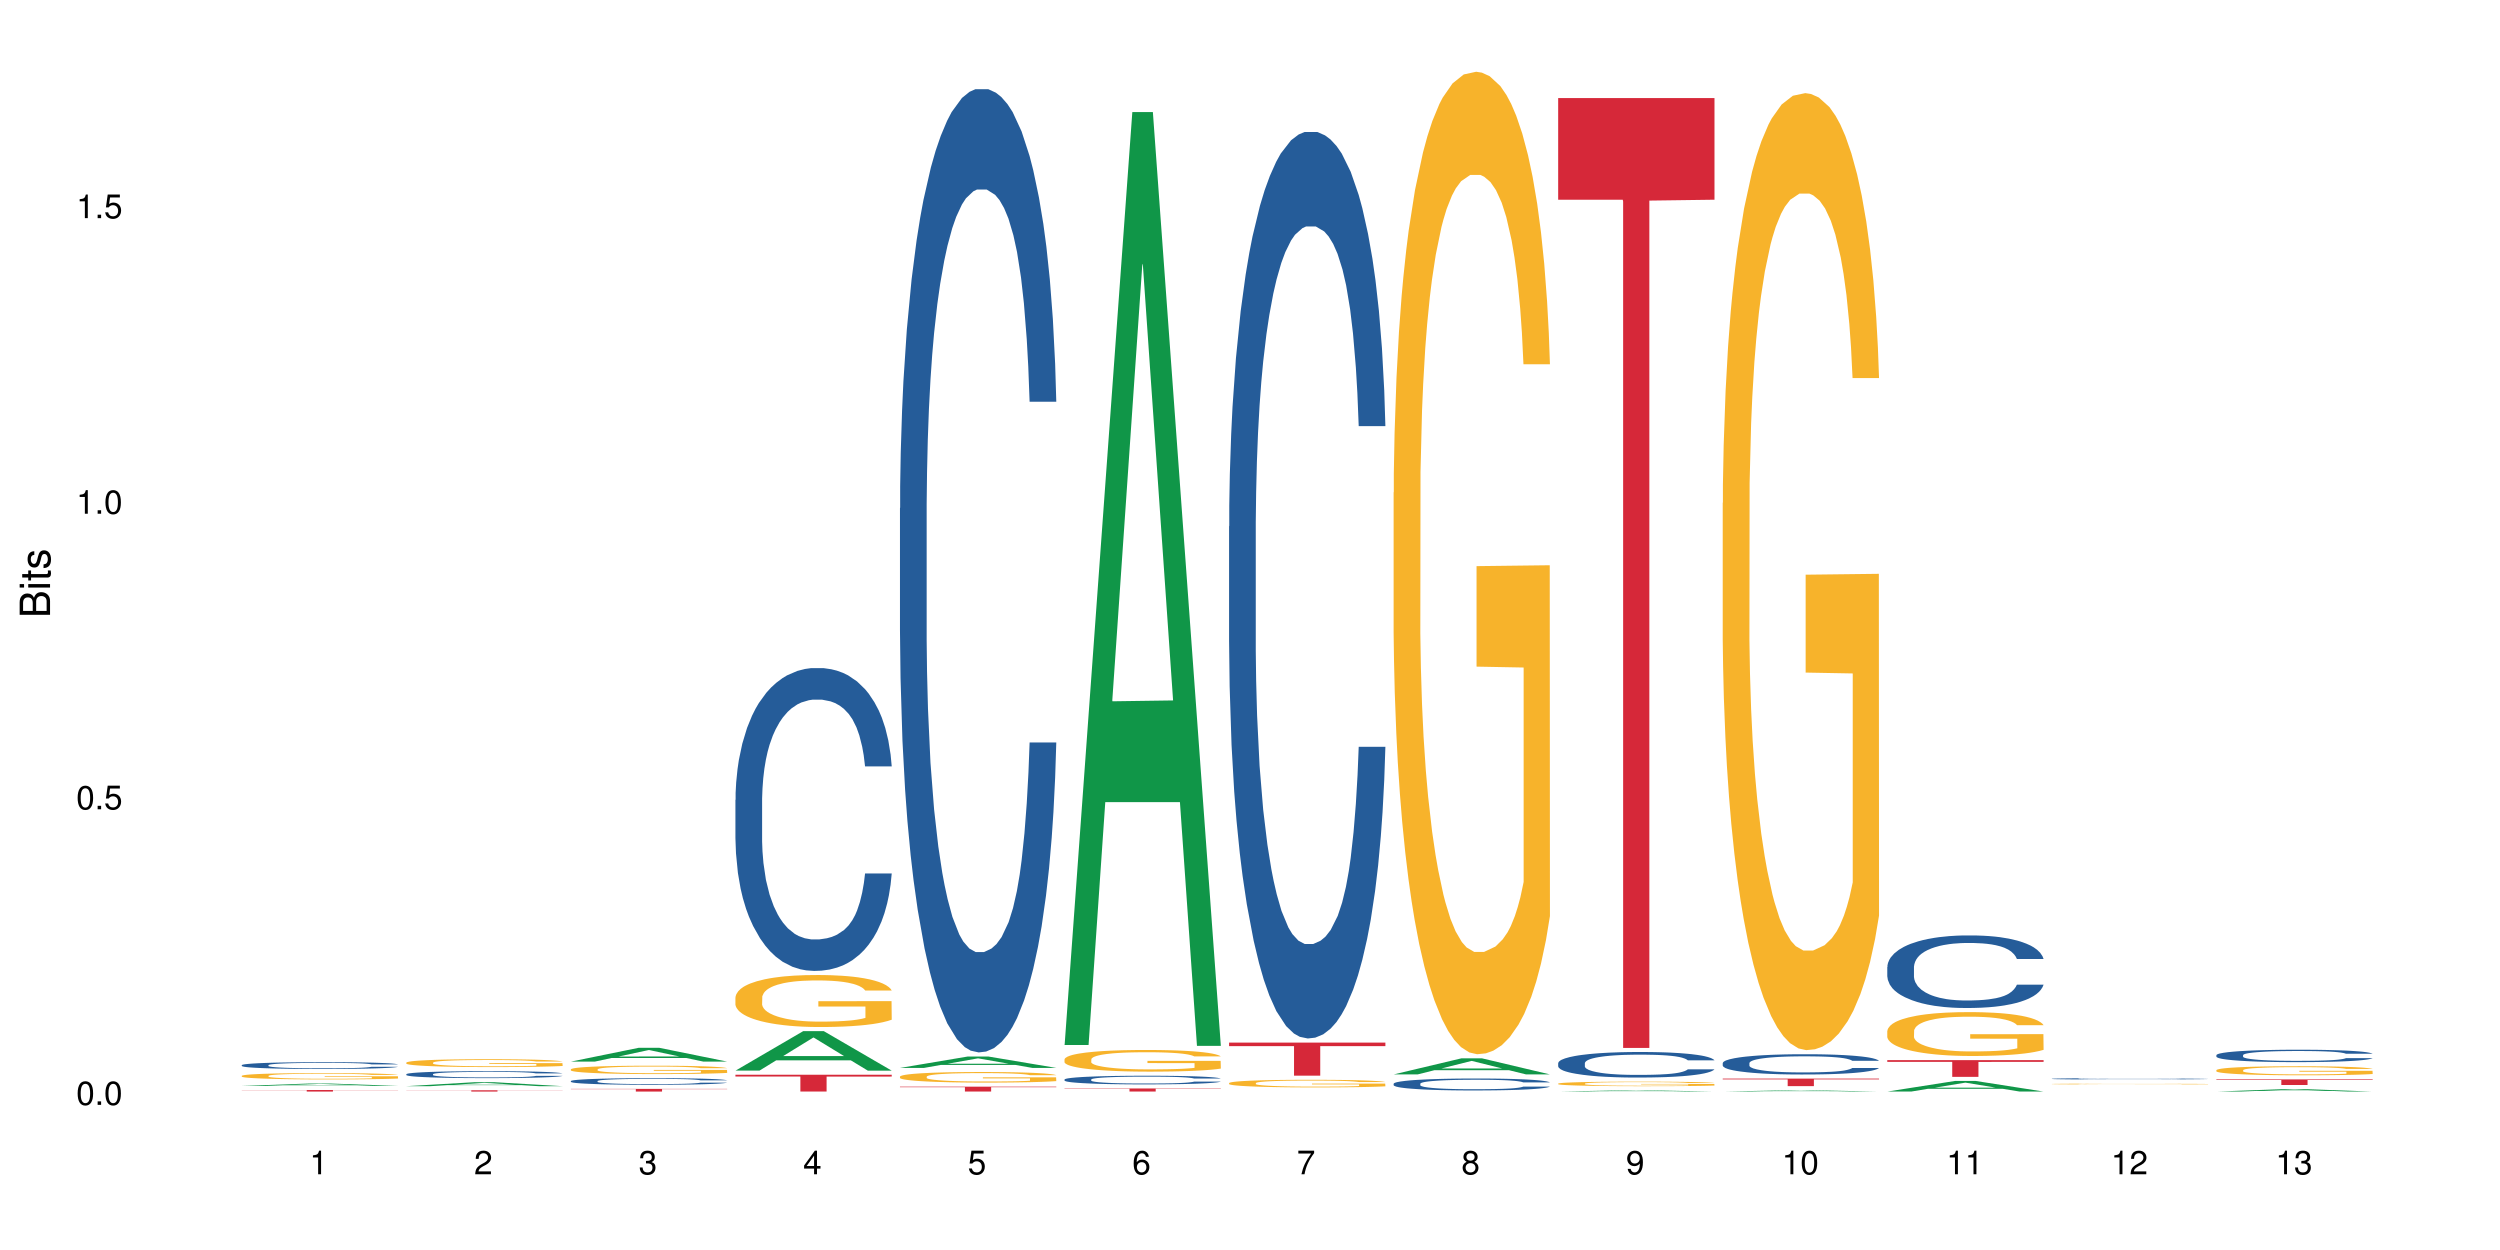 <?xml version="1.0" encoding="UTF-8"?>
<svg xmlns="http://www.w3.org/2000/svg" xmlns:xlink="http://www.w3.org/1999/xlink" width="720pt" height="360pt" viewBox="0 0 720 360" version="1.1">
<defs>
<g>
<symbol overflow="visible" id="glyph0-0">
<path style="stroke:none;" d=""/>
</symbol>
<symbol overflow="visible" id="glyph0-1">
<path style="stroke:none;" d="M 2.641 -6.797 C 2 -6.797 1.422 -6.531 1.078 -6.047 C 0.641 -5.453 0.406 -4.547 0.406 -3.297 C 0.406 -1 1.188 0.219 2.641 0.219 C 4.078 0.219 4.859 -1 4.859 -3.234 C 4.859 -4.562 4.656 -5.438 4.203 -6.047 C 3.844 -6.531 3.281 -6.797 2.641 -6.797 Z M 2.641 -6.047 C 3.547 -6.047 4 -5.125 4 -3.312 C 4 -1.375 3.562 -0.484 2.625 -0.484 C 1.734 -0.484 1.281 -1.422 1.281 -3.281 C 1.281 -5.141 1.734 -6.047 2.641 -6.047 Z M 2.641 -6.047 "/>
</symbol>
<symbol overflow="visible" id="glyph0-2">
<path style="stroke:none;" d="M 1.828 -1 L 0.828 -1 L 0.828 0 L 1.828 0 Z M 1.828 -1 "/>
</symbol>
<symbol overflow="visible" id="glyph0-3">
<path style="stroke:none;" d="M 4.562 -6.797 L 1.062 -6.797 L 0.547 -3.094 L 1.328 -3.094 C 1.719 -3.562 2.047 -3.734 2.578 -3.734 C 3.484 -3.734 4.062 -3.109 4.062 -2.094 C 4.062 -1.125 3.484 -0.531 2.578 -0.531 C 1.828 -0.531 1.375 -0.906 1.188 -1.672 L 0.328 -1.672 C 0.453 -1.109 0.547 -0.844 0.75 -0.594 C 1.125 -0.078 1.828 0.219 2.594 0.219 C 3.969 0.219 4.922 -0.781 4.922 -2.219 C 4.922 -3.562 4.031 -4.484 2.719 -4.484 C 2.25 -4.484 1.859 -4.359 1.469 -4.062 L 1.734 -5.969 L 4.562 -5.969 Z M 4.562 -6.797 "/>
</symbol>
<symbol overflow="visible" id="glyph0-4">
<path style="stroke:none;" d="M 2.484 -4.844 L 2.484 0 L 3.328 0 L 3.328 -6.797 L 2.766 -6.797 C 2.469 -5.75 2.281 -5.609 0.984 -5.453 L 0.984 -4.844 Z M 2.484 -4.844 "/>
</symbol>
<symbol overflow="visible" id="glyph0-5">
<path style="stroke:none;" d="M 4.859 -0.828 L 1.281 -0.828 C 1.359 -1.391 1.672 -1.75 2.5 -2.234 L 3.469 -2.75 C 4.406 -3.266 4.906 -3.969 4.906 -4.812 C 4.906 -5.375 4.672 -5.906 4.266 -6.266 C 3.859 -6.625 3.375 -6.797 2.719 -6.797 C 1.859 -6.797 1.219 -6.5 0.844 -5.922 C 0.609 -5.562 0.5 -5.125 0.484 -4.438 L 1.328 -4.438 C 1.359 -4.906 1.406 -5.188 1.531 -5.406 C 1.75 -5.812 2.188 -6.062 2.703 -6.062 C 3.469 -6.062 4.031 -5.516 4.031 -4.781 C 4.031 -4.25 3.719 -3.797 3.125 -3.438 L 2.234 -2.938 C 0.812 -2.141 0.406 -1.5 0.328 0 L 4.859 0 Z M 4.859 -0.828 "/>
</symbol>
<symbol overflow="visible" id="glyph0-6">
<path style="stroke:none;" d="M 2.125 -3.125 L 2.578 -3.125 C 3.516 -3.125 3.984 -2.703 3.984 -1.891 C 3.984 -1.031 3.469 -0.531 2.578 -0.531 C 1.656 -0.531 1.203 -0.984 1.156 -1.969 L 0.312 -1.969 C 0.344 -1.422 0.438 -1.078 0.609 -0.766 C 0.953 -0.109 1.625 0.219 2.547 0.219 C 3.953 0.219 4.859 -0.609 4.859 -1.906 C 4.859 -2.766 4.516 -3.25 3.703 -3.516 C 4.344 -3.766 4.656 -4.25 4.656 -4.938 C 4.656 -6.109 3.875 -6.797 2.578 -6.797 C 1.203 -6.797 0.484 -6.047 0.453 -4.609 L 1.297 -4.609 C 1.312 -5.016 1.344 -5.25 1.453 -5.453 C 1.641 -5.828 2.062 -6.062 2.594 -6.062 C 3.344 -6.062 3.797 -5.625 3.797 -4.906 C 3.797 -4.422 3.609 -4.141 3.25 -3.984 C 3.016 -3.891 2.719 -3.844 2.125 -3.844 Z M 2.125 -3.125 "/>
</symbol>
<symbol overflow="visible" id="glyph0-7">
<path style="stroke:none;" d="M 3.141 -1.625 L 3.141 0 L 3.984 0 L 3.984 -1.625 L 4.984 -1.625 L 4.984 -2.391 L 3.984 -2.391 L 3.984 -6.797 L 3.359 -6.797 L 0.266 -2.516 L 0.266 -1.625 Z M 3.141 -2.391 L 1 -2.391 L 3.141 -5.359 Z M 3.141 -2.391 "/>
</symbol>
<symbol overflow="visible" id="glyph0-8">
<path style="stroke:none;" d="M 4.781 -5.031 C 4.609 -6.141 3.891 -6.797 2.844 -6.797 C 2.094 -6.797 1.422 -6.438 1.031 -5.828 C 0.609 -5.172 0.406 -4.344 0.406 -3.094 C 0.406 -1.953 0.578 -1.234 0.984 -0.625 C 1.359 -0.078 1.953 0.219 2.703 0.219 C 3.984 0.219 4.922 -0.734 4.922 -2.078 C 4.922 -3.344 4.062 -4.234 2.844 -4.234 C 2.172 -4.234 1.641 -3.969 1.281 -3.469 C 1.281 -5.125 1.828 -6.047 2.797 -6.047 C 3.391 -6.047 3.797 -5.672 3.938 -5.031 Z M 2.734 -3.484 C 3.547 -3.484 4.062 -2.922 4.062 -2 C 4.062 -1.156 3.484 -0.531 2.703 -0.531 C 1.922 -0.531 1.328 -1.188 1.328 -2.047 C 1.328 -2.891 1.906 -3.484 2.734 -3.484 Z M 2.734 -3.484 "/>
</symbol>
<symbol overflow="visible" id="glyph0-9">
<path style="stroke:none;" d="M 4.984 -6.797 L 0.438 -6.797 L 0.438 -5.969 L 4.109 -5.969 C 2.5 -3.656 1.828 -2.234 1.328 0 L 2.219 0 C 2.594 -2.172 3.453 -4.047 4.984 -6.094 Z M 4.984 -6.797 "/>
</symbol>
<symbol overflow="visible" id="glyph0-10">
<path style="stroke:none;" d="M 3.75 -3.578 C 4.453 -4 4.688 -4.344 4.688 -4.984 C 4.688 -6.047 3.844 -6.797 2.641 -6.797 C 1.438 -6.797 0.594 -6.047 0.594 -4.984 C 0.594 -4.359 0.828 -4.016 1.516 -3.578 C 0.734 -3.203 0.359 -2.641 0.359 -1.891 C 0.359 -0.641 1.297 0.219 2.641 0.219 C 3.984 0.219 4.922 -0.641 4.922 -1.875 C 4.922 -2.641 4.531 -3.203 3.75 -3.578 Z M 2.641 -6.047 C 3.359 -6.047 3.812 -5.625 3.812 -4.969 C 3.812 -4.344 3.344 -3.922 2.641 -3.922 C 1.922 -3.922 1.453 -4.344 1.453 -4.984 C 1.453 -5.625 1.922 -6.047 2.641 -6.047 Z M 2.641 -3.203 C 3.484 -3.203 4.062 -2.672 4.062 -1.875 C 4.062 -1.062 3.484 -0.531 2.625 -0.531 C 1.797 -0.531 1.219 -1.078 1.219 -1.875 C 1.219 -2.672 1.797 -3.203 2.641 -3.203 Z M 2.641 -3.203 "/>
</symbol>
<symbol overflow="visible" id="glyph0-11">
<path style="stroke:none;" d="M 0.516 -1.547 C 0.672 -0.438 1.406 0.219 2.438 0.219 C 3.188 0.219 3.859 -0.141 4.266 -0.75 C 4.688 -1.406 4.891 -2.25 4.891 -3.484 C 4.891 -4.625 4.703 -5.359 4.312 -5.953 C 3.938 -6.5 3.344 -6.797 2.594 -6.797 C 1.297 -6.797 0.359 -5.844 0.359 -4.516 C 0.359 -3.25 1.234 -2.344 2.453 -2.344 C 3.094 -2.344 3.562 -2.578 4.016 -3.109 C 4 -1.453 3.469 -0.531 2.5 -0.531 C 1.906 -0.531 1.484 -0.906 1.359 -1.547 Z M 2.578 -6.062 C 3.375 -6.062 3.969 -5.406 3.969 -4.531 C 3.969 -3.688 3.375 -3.094 2.547 -3.094 C 1.734 -3.094 1.234 -3.672 1.234 -4.578 C 1.234 -5.438 1.797 -6.062 2.578 -6.062 Z M 2.578 -6.062 "/>
</symbol>
<symbol overflow="visible" id="glyph1-0">
<path style="stroke:none;" d=""/>
</symbol>
<symbol overflow="visible" id="glyph1-1">
<path style="stroke:none;" d="M 0 -0.953 L 0 -4.891 C 0 -5.719 -0.234 -6.344 -0.734 -6.797 C -1.188 -7.234 -1.812 -7.469 -2.5 -7.469 C -3.547 -7.469 -4.188 -7 -4.625 -5.875 C -4.984 -6.672 -5.641 -7.094 -6.531 -7.094 C -7.156 -7.094 -7.734 -6.859 -8.141 -6.391 C -8.562 -5.938 -8.75 -5.344 -8.75 -4.5 L -8.75 -0.953 Z M -4.984 -2.062 L -7.766 -2.062 L -7.766 -4.219 C -7.766 -4.844 -7.688 -5.203 -7.453 -5.5 C -7.219 -5.812 -6.859 -5.969 -6.375 -5.969 C -5.906 -5.969 -5.531 -5.812 -5.297 -5.5 C -5.062 -5.203 -4.984 -4.844 -4.984 -4.219 Z M -0.984 -2.062 L -4 -2.062 L -4 -4.781 C -4 -5.328 -3.859 -5.688 -3.578 -5.953 C -3.297 -6.219 -2.922 -6.359 -2.484 -6.359 C -2.062 -6.359 -1.688 -6.219 -1.406 -5.953 C -1.109 -5.688 -0.984 -5.328 -0.984 -4.781 Z M -0.984 -2.062 "/>
</symbol>
<symbol overflow="visible" id="glyph1-2">
<path style="stroke:none;" d="M -6.281 -1.797 L -6.281 -0.797 L 0 -0.797 L 0 -1.797 Z M -8.75 -1.797 L -8.75 -0.797 L -7.484 -0.797 L -7.484 -1.797 Z M -8.75 -1.797 "/>
</symbol>
<symbol overflow="visible" id="glyph1-3">
<path style="stroke:none;" d="M -6.281 -3.047 L -6.281 -2.016 L -8.016 -2.016 L -8.016 -1.016 L -6.281 -1.016 L -6.281 -0.172 L -5.469 -0.172 L -5.469 -1.016 L -0.719 -1.016 C -0.078 -1.016 0.281 -1.453 0.281 -2.234 C 0.281 -2.469 0.25 -2.719 0.188 -3.047 L -0.641 -3.047 C -0.609 -2.922 -0.594 -2.766 -0.594 -2.562 C -0.594 -2.141 -0.719 -2.016 -1.156 -2.016 L -5.469 -2.016 L -5.469 -3.047 Z M -6.281 -3.047 "/>
</symbol>
<symbol overflow="visible" id="glyph1-4">
<path style="stroke:none;" d="M -4.531 -5.25 C -5.766 -5.25 -6.469 -4.422 -6.469 -2.969 C -6.469 -1.516 -5.719 -0.562 -4.547 -0.562 C -3.562 -0.562 -3.094 -1.062 -2.734 -2.562 L -2.516 -3.484 C -2.344 -4.188 -2.094 -4.469 -1.625 -4.469 C -1.047 -4.469 -0.641 -3.875 -0.641 -3 C -0.641 -2.453 -0.797 -2 -1.062 -1.75 C -1.25 -1.594 -1.422 -1.531 -1.875 -1.469 L -1.875 -0.406 C -0.422 -0.453 0.281 -1.266 0.281 -2.922 C 0.281 -4.5 -0.5 -5.516 -1.719 -5.516 C -2.656 -5.516 -3.172 -4.984 -3.469 -3.734 L -3.703 -2.766 C -3.891 -1.953 -4.156 -1.609 -4.594 -1.609 C -5.172 -1.609 -5.547 -2.125 -5.547 -2.938 C -5.547 -3.75 -5.203 -4.172 -4.531 -4.203 Z M -4.531 -5.25 "/>
</symbol>
</g>
</defs>
<g id="surface110303">
<rect x="0" y="0" width="720" height="360" style="fill:rgb(100%,100%,100%);fill-opacity:1;stroke:none;"/>
<path style=" stroke:none;fill-rule:nonzero;fill:rgb(6.275%,58.824%,28.235%);fill-opacity:1;" d="M 69.629 312.746 L 69.676 312.742 L 89.156 312.051 L 95.074 312.051 L 114.648 312.746 L 107.773 312.746 L 102.867 312.562 L 81.367 312.562 L 76.555 312.746 L 69.629 312.746 L 83.434 312.488 L 100.895 312.488 L 92.188 312.164 L 91.996 312.164 L 83.387 312.488 L 83.434 312.488 Z M 69.629 312.746 "/>
<path style=" stroke:none;fill-rule:nonzero;fill:rgb(14.51%,36.078%,60%);fill-opacity:1;" d="M 69.629 306.758 L 69.684 306.758 L 69.684 306.715 L 69.848 306.645 L 70.234 306.559 L 70.617 306.5 L 71.605 306.395 L 72.977 306.289 L 74.406 306.211 L 75.449 306.164 L 76.383 306.129 L 78.523 306.062 L 79.895 306.027 L 81.379 306 L 83.191 305.969 L 84.508 305.949 L 87.473 305.922 L 89.668 305.91 L 91.371 305.902 L 95.051 305.902 L 97.246 305.91 L 98.84 305.918 L 100.594 305.934 L 102.078 305.949 L 104.656 305.988 L 106.965 306.039 L 108.008 306.066 L 109.652 306.125 L 110.918 306.18 L 111.797 306.223 L 112.785 306.289 L 113.66 306.371 L 114.32 306.465 L 114.648 306.539 L 106.965 306.539 L 106.578 306.469 L 106.141 306.414 L 105.316 306.34 L 104.492 306.289 L 103.34 306.234 L 102.297 306.203 L 100.871 306.168 L 99.605 306.145 L 98.289 306.129 L 97.027 306.117 L 94.609 306.109 L 91.809 306.109 L 90.766 306.113 L 88.625 306.125 L 87.473 306.137 L 85.824 306.164 L 84.672 306.188 L 83.301 306.223 L 82.367 306.254 L 81.215 306.301 L 80.391 306.34 L 79.457 306.402 L 78.906 306.445 L 78.414 306.496 L 77.977 306.555 L 77.645 306.617 L 77.426 306.684 L 77.316 306.75 L 77.316 307.027 L 77.426 307.094 L 77.699 307.168 L 78.414 307.277 L 79.457 307.371 L 80.664 307.449 L 81.816 307.5 L 82.477 307.527 L 83.355 307.555 L 84.727 307.59 L 86.703 307.629 L 87.855 307.641 L 89.613 307.656 L 91.426 307.664 L 93.844 307.664 L 95.984 307.656 L 97.41 307.648 L 98.895 307.633 L 100.926 307.602 L 102.188 307.574 L 103.285 307.539 L 104.109 307.504 L 104.656 307.477 L 105.48 307.422 L 106.141 307.359 L 106.633 307.297 L 106.965 307.234 L 114.648 307.234 L 114.32 307.309 L 113.828 307.379 L 113.332 307.43 L 112.562 307.492 L 111.688 307.547 L 110.422 307.609 L 109.379 307.652 L 108.008 307.699 L 106.746 307.73 L 105.371 307.762 L 103.34 307.797 L 102.023 307.816 L 100.594 307.832 L 98.895 307.848 L 96.75 307.859 L 94.445 307.867 L 92.305 307.867 L 90 307.863 L 88.297 307.855 L 86.047 307.84 L 83.246 307.809 L 81.215 307.773 L 79.621 307.742 L 78.25 307.703 L 76.711 307.656 L 74.734 307.578 L 73.527 307.516 L 72.703 307.465 L 71.77 307.395 L 71.113 307.332 L 70.344 307.23 L 69.793 307.105 L 69.629 307.004 Z M 69.629 306.758 "/>
<path style=" stroke:none;fill-rule:nonzero;fill:rgb(96.863%,70.196%,16.863%);fill-opacity:1;" d="M 69.629 309.828 L 69.684 309.828 L 69.684 309.793 L 69.902 309.719 L 70.453 309.617 L 71.168 309.531 L 71.934 309.465 L 72.43 309.43 L 73.254 309.379 L 73.965 309.344 L 75.777 309.266 L 78.086 309.199 L 79.348 309.168 L 80.773 309.141 L 82.805 309.109 L 83.738 309.098 L 86.594 309.07 L 89.832 309.051 L 93.402 309.047 L 95.051 309.051 L 97.301 309.055 L 100.375 309.074 L 102.133 309.09 L 103.504 309.109 L 104.934 309.129 L 106.688 309.164 L 108.336 309.203 L 109.652 309.242 L 110.973 309.293 L 112.07 309.348 L 113.004 309.402 L 113.828 309.473 L 114.32 309.531 L 114.648 309.59 L 107.02 309.59 L 106.578 309.531 L 106.086 309.488 L 105.262 309.434 L 104.438 309.391 L 103.613 309.359 L 102.078 309.316 L 100.758 309.289 L 99.113 309.266 L 97.52 309.254 L 95.707 309.242 L 94.609 309.238 L 91.699 309.238 L 89.066 309.25 L 87.527 309.266 L 86.43 309.277 L 84.891 309.301 L 83.961 309.324 L 83.41 309.336 L 81.762 309.387 L 80.664 309.434 L 80.062 309.465 L 79.293 309.516 L 78.742 309.562 L 78.141 309.629 L 77.809 309.676 L 77.371 309.789 L 77.316 310.09 L 77.48 310.152 L 77.809 310.223 L 78.25 310.281 L 78.906 310.344 L 79.566 310.395 L 80.719 310.457 L 81.707 310.504 L 82.477 310.531 L 83.961 310.574 L 84.562 310.59 L 85.992 310.621 L 87.473 310.645 L 89.285 310.664 L 90.656 310.672 L 92.855 310.684 L 95.652 310.684 L 98.949 310.672 L 101.035 310.66 L 102.461 310.645 L 103.395 310.633 L 104.547 310.617 L 105.371 310.598 L 106.141 310.582 L 107.074 310.551 L 107.074 310.152 L 93.512 310.152 L 93.512 309.965 L 114.594 309.965 L 114.648 310.617 L 113.496 310.66 L 112.07 310.703 L 110.699 310.738 L 109.27 310.766 L 107.238 310.797 L 105.59 310.816 L 103.066 310.84 L 100.758 310.855 L 98.344 310.863 L 96.203 310.871 L 93.676 310.871 L 91.426 310.867 L 89.012 310.859 L 87.09 310.844 L 85.332 310.828 L 83.574 310.809 L 81.379 310.773 L 79.953 310.742 L 78.469 310.707 L 76.988 310.668 L 75.668 310.621 L 74.789 310.586 L 73.91 310.547 L 72.977 310.496 L 72.102 310.441 L 71.441 310.391 L 70.836 310.332 L 70.398 310.277 L 69.957 310.199 L 69.738 310.141 L 69.629 310.09 Z M 69.629 309.828 "/>
<path style=" stroke:none;fill-rule:nonzero;fill:rgb(83.922%,15.686%,22.353%);fill-opacity:1;" d="M 69.629 313.926 L 114.648 313.926 L 114.648 313.973 L 95.887 313.973 L 95.887 314.371 L 88.34 314.371 L 88.34 313.973 L 69.629 313.973 Z M 69.629 313.926 "/>
<path style=" stroke:none;fill-rule:nonzero;fill:rgb(6.275%,58.824%,28.235%);fill-opacity:1;" d="M 117.02 312.82 L 117.066 312.816 L 136.547 311.68 L 142.465 311.68 L 162.039 312.82 L 155.164 312.82 L 150.258 312.523 L 128.758 312.523 L 123.945 312.82 L 117.02 312.82 L 130.824 312.398 L 148.285 312.398 L 139.578 311.867 L 139.48 311.863 L 139.387 311.867 L 130.777 312.398 L 130.824 312.398 Z M 117.02 312.82 "/>
<path style=" stroke:none;fill-rule:nonzero;fill:rgb(14.51%,36.078%,60%);fill-opacity:1;" d="M 117.02 309.367 L 117.074 309.367 L 117.074 309.324 L 117.238 309.254 L 117.625 309.164 L 118.008 309.105 L 118.996 308.996 L 120.367 308.895 L 121.797 308.812 L 122.84 308.766 L 123.773 308.727 L 125.914 308.66 L 127.285 308.625 L 128.77 308.594 L 130.582 308.562 L 131.898 308.547 L 134.863 308.516 L 137.059 308.504 L 138.762 308.496 L 142.441 308.496 L 144.637 308.504 L 146.23 308.516 L 147.984 308.527 L 149.469 308.547 L 152.047 308.586 L 154.355 308.637 L 155.398 308.668 L 157.043 308.723 L 158.309 308.777 L 159.188 308.824 L 160.176 308.895 L 161.051 308.977 L 161.711 309.07 L 162.039 309.148 L 154.355 309.148 L 153.969 309.074 L 153.531 309.016 L 152.707 308.941 L 151.883 308.891 L 150.73 308.836 L 149.688 308.801 L 148.262 308.766 L 146.996 308.746 L 145.68 308.727 L 144.418 308.719 L 142 308.707 L 139.199 308.707 L 138.156 308.711 L 136.016 308.727 L 134.863 308.738 L 133.215 308.762 L 132.062 308.785 L 130.691 308.824 L 129.758 308.855 L 128.605 308.902 L 127.781 308.945 L 126.848 309.004 L 126.297 309.051 L 125.805 309.102 L 125.367 309.16 L 125.035 309.227 L 124.816 309.293 L 124.707 309.359 L 124.707 309.645 L 124.816 309.711 L 125.09 309.785 L 125.805 309.898 L 126.848 309.996 L 128.055 310.07 L 129.207 310.125 L 129.867 310.152 L 130.746 310.18 L 132.117 310.219 L 134.094 310.254 L 135.246 310.27 L 137.004 310.285 L 138.816 310.293 L 141.234 310.293 L 143.375 310.285 L 144.801 310.273 L 146.285 310.262 L 148.316 310.23 L 149.578 310.199 L 150.676 310.164 L 151.5 310.129 L 152.047 310.102 L 152.871 310.043 L 153.531 309.98 L 154.023 309.918 L 154.355 309.855 L 162.039 309.855 L 161.711 309.93 L 161.219 310 L 160.723 310.055 L 159.953 310.117 L 159.074 310.176 L 157.812 310.238 L 156.77 310.281 L 155.398 310.324 L 154.137 310.359 L 152.762 310.391 L 150.73 310.43 L 149.414 310.445 L 147.984 310.465 L 146.285 310.477 L 144.141 310.492 L 141.836 310.496 L 139.695 310.5 L 137.391 310.496 L 135.688 310.488 L 133.438 310.473 L 130.637 310.438 L 128.605 310.406 L 127.012 310.371 L 125.641 310.332 L 124.102 310.285 L 122.125 310.203 L 120.918 310.141 L 120.094 310.09 L 119.16 310.02 L 118.504 309.953 L 117.734 309.852 L 117.184 309.723 L 117.02 309.621 Z M 117.02 309.367 "/>
<path style=" stroke:none;fill-rule:nonzero;fill:rgb(96.863%,70.196%,16.863%);fill-opacity:1;" d="M 117.02 306.02 L 117.074 306.02 L 117.074 305.977 L 117.293 305.883 L 117.844 305.758 L 118.559 305.648 L 119.324 305.566 L 119.82 305.523 L 120.645 305.461 L 121.355 305.418 L 123.168 305.324 L 125.477 305.234 L 126.738 305.199 L 128.164 305.164 L 130.195 305.125 L 131.129 305.109 L 133.984 305.078 L 137.223 305.055 L 140.793 305.051 L 142.441 305.051 L 144.691 305.059 L 147.766 305.082 L 149.523 305.102 L 150.895 305.125 L 152.324 305.152 L 154.078 305.191 L 155.727 305.242 L 157.043 305.293 L 158.363 305.355 L 159.461 305.422 L 160.395 305.492 L 161.219 305.578 L 161.711 305.652 L 162.039 305.727 L 154.41 305.727 L 153.969 305.652 L 153.477 305.598 L 152.652 305.527 L 151.828 305.477 L 151.004 305.438 L 149.469 305.387 L 148.148 305.352 L 146.504 305.324 L 144.91 305.305 L 143.098 305.293 L 142 305.289 L 139.09 305.289 L 136.457 305.301 L 134.918 305.32 L 133.82 305.336 L 132.281 305.367 L 131.352 305.391 L 130.801 305.406 L 129.152 305.473 L 128.055 305.531 L 127.453 305.57 L 126.684 305.633 L 126.133 305.688 L 125.531 305.77 L 125.199 305.832 L 124.762 305.973 L 124.707 306.348 L 124.871 306.426 L 125.199 306.512 L 125.641 306.586 L 126.297 306.664 L 126.957 306.723 L 128.109 306.805 L 129.098 306.859 L 129.867 306.895 L 131.352 306.949 L 131.953 306.969 L 133.383 307.004 L 134.863 307.035 L 136.676 307.059 L 138.047 307.07 L 140.246 307.082 L 143.043 307.082 L 146.34 307.07 L 148.426 307.055 L 149.852 307.035 L 150.785 307.023 L 151.938 307 L 152.762 306.977 L 153.531 306.957 L 154.465 306.922 L 154.465 306.426 L 140.902 306.422 L 140.902 306.191 L 161.984 306.188 L 162.039 307 L 160.887 307.055 L 159.461 307.109 L 158.086 307.148 L 156.66 307.184 L 154.629 307.227 L 152.98 307.25 L 150.457 307.277 L 148.148 307.297 L 145.734 307.309 L 143.594 307.316 L 141.066 307.316 L 138.816 307.312 L 136.402 307.301 L 134.48 307.285 L 132.723 307.266 L 130.965 307.238 L 128.77 307.195 L 127.34 307.16 L 125.859 307.113 L 124.379 307.062 L 123.059 307.008 L 122.18 306.965 L 121.301 306.914 L 120.367 306.852 L 119.492 306.781 L 118.832 306.719 L 118.227 306.645 L 117.789 306.578 L 117.348 306.484 L 117.129 306.41 L 117.02 306.344 Z M 117.02 306.02 "/>
<path style=" stroke:none;fill-rule:nonzero;fill:rgb(83.922%,15.686%,22.353%);fill-opacity:1;" d="M 117.02 314 L 162.039 314 L 162.039 314.039 L 143.277 314.039 L 143.277 314.371 L 135.73 314.371 L 135.73 314.039 L 117.02 314.039 Z M 117.02 314 "/>
<path style=" stroke:none;fill-rule:nonzero;fill:rgb(6.275%,58.824%,28.235%);fill-opacity:1;" d="M 164.41 305.738 L 164.457 305.734 L 183.938 301.766 L 189.855 301.766 L 209.43 305.742 L 202.555 305.742 L 197.648 304.703 L 176.148 304.703 L 171.336 305.738 L 164.41 305.738 L 178.215 304.273 L 195.676 304.27 L 186.969 302.414 L 186.871 302.41 L 186.777 302.422 L 178.168 304.27 L 178.215 304.273 Z M 164.41 305.738 "/>
<path style=" stroke:none;fill-rule:nonzero;fill:rgb(14.51%,36.078%,60%);fill-opacity:1;" d="M 164.41 311.34 L 164.465 311.34 L 164.465 311.297 L 164.629 311.23 L 165.016 311.148 L 165.398 311.09 L 166.387 310.988 L 167.758 310.891 L 169.188 310.812 L 170.23 310.766 L 171.164 310.734 L 173.305 310.668 L 174.676 310.637 L 176.16 310.605 L 177.973 310.574 L 179.289 310.559 L 182.254 310.531 L 184.449 310.52 L 186.152 310.512 L 189.832 310.512 L 192.027 310.52 L 193.621 310.527 L 195.375 310.543 L 196.859 310.559 L 199.438 310.598 L 201.746 310.645 L 202.789 310.672 L 204.434 310.727 L 205.699 310.781 L 206.578 310.824 L 207.566 310.891 L 208.441 310.969 L 209.102 311.055 L 209.43 311.129 L 201.746 311.129 L 201.359 311.062 L 200.922 311.008 L 200.098 310.938 L 199.273 310.887 L 198.121 310.836 L 197.078 310.801 L 195.652 310.77 L 194.387 310.75 L 193.07 310.734 L 191.809 310.723 L 189.391 310.711 L 186.59 310.711 L 185.547 310.715 L 183.406 310.73 L 182.254 310.742 L 180.605 310.766 L 179.453 310.789 L 178.082 310.824 L 177.148 310.852 L 175.996 310.898 L 175.172 310.938 L 174.238 310.996 L 173.688 311.039 L 173.195 311.086 L 172.754 311.145 L 172.426 311.207 L 172.207 311.27 L 172.098 311.332 L 172.098 311.602 L 172.207 311.664 L 172.48 311.738 L 173.195 311.844 L 174.238 311.938 L 175.445 312.008 L 176.598 312.062 L 177.258 312.086 L 178.137 312.113 L 179.508 312.148 L 181.484 312.184 L 182.637 312.195 L 184.395 312.211 L 186.207 312.219 L 188.621 312.219 L 190.766 312.211 L 192.191 312.203 L 193.676 312.188 L 195.707 312.16 L 196.969 312.133 L 198.066 312.098 L 198.891 312.066 L 199.438 312.035 L 200.262 311.984 L 200.922 311.926 L 201.414 311.863 L 201.746 311.805 L 209.43 311.805 L 209.102 311.875 L 208.609 311.941 L 208.113 311.992 L 207.344 312.051 L 206.465 312.105 L 205.203 312.168 L 204.16 312.207 L 202.789 312.25 L 201.523 312.285 L 200.152 312.312 L 198.121 312.348 L 196.805 312.367 L 195.375 312.383 L 193.676 312.395 L 191.531 312.406 L 189.227 312.414 L 187.086 312.418 L 184.781 312.414 L 183.078 312.406 L 180.828 312.391 L 178.027 312.359 L 175.996 312.324 L 174.402 312.293 L 173.031 312.258 L 171.492 312.211 L 169.516 312.133 L 168.309 312.074 L 167.484 312.027 L 166.551 311.957 L 165.895 311.898 L 165.125 311.801 L 164.574 311.676 L 164.41 311.582 Z M 164.41 311.34 "/>
<path style=" stroke:none;fill-rule:nonzero;fill:rgb(96.863%,70.196%,16.863%);fill-opacity:1;" d="M 164.41 307.953 L 164.465 307.953 L 164.465 307.906 L 164.684 307.809 L 165.234 307.672 L 165.949 307.559 L 166.715 307.473 L 167.211 307.426 L 168.035 307.359 L 168.746 307.312 L 170.559 307.211 L 172.867 307.117 L 174.129 307.078 L 175.555 307.043 L 177.586 307 L 178.52 306.984 L 181.375 306.949 L 184.613 306.926 L 188.184 306.922 L 189.832 306.922 L 192.082 306.934 L 195.156 306.957 L 196.914 306.977 L 198.285 307 L 199.715 307.027 L 201.469 307.074 L 203.117 307.125 L 204.434 307.18 L 205.754 307.246 L 206.852 307.316 L 207.785 307.391 L 208.609 307.484 L 209.102 307.562 L 209.43 307.641 L 201.801 307.641 L 201.359 307.562 L 200.867 307.504 L 200.043 307.43 L 199.219 307.375 L 198.395 307.336 L 196.859 307.277 L 195.539 307.242 L 193.895 307.211 L 192.301 307.191 L 190.488 307.18 L 189.391 307.176 L 186.48 307.176 L 183.848 307.191 L 182.309 307.207 L 181.211 307.227 L 179.672 307.258 L 178.742 307.285 L 178.191 307.301 L 176.543 307.371 L 175.445 307.434 L 174.844 307.473 L 174.074 307.539 L 173.523 307.598 L 172.922 307.688 L 172.59 307.754 L 172.152 307.902 L 172.098 308.301 L 172.262 308.383 L 172.59 308.473 L 173.031 308.555 L 173.688 308.637 L 174.348 308.703 L 175.5 308.789 L 176.488 308.844 L 177.258 308.883 L 178.742 308.941 L 179.344 308.961 L 180.773 309 L 182.254 309.031 L 184.066 309.059 L 185.438 309.07 L 187.633 309.082 L 190.434 309.082 L 193.73 309.07 L 195.816 309.051 L 197.242 309.035 L 198.176 309.02 L 199.328 308.996 L 200.152 308.973 L 200.922 308.949 L 201.855 308.91 L 201.855 308.383 L 188.293 308.383 L 188.293 308.137 L 209.375 308.133 L 209.43 308.996 L 208.277 309.055 L 206.852 309.109 L 205.477 309.156 L 204.051 309.191 L 202.02 309.234 L 200.371 309.262 L 197.848 309.293 L 195.539 309.312 L 193.125 309.324 L 190.984 309.332 L 188.457 309.332 L 186.207 309.328 L 183.793 309.316 L 181.871 309.297 L 180.113 309.277 L 178.355 309.246 L 176.16 309.203 L 174.73 309.164 L 173.25 309.117 L 171.766 309.062 L 170.449 309.004 L 169.57 308.957 L 168.691 308.902 L 167.758 308.84 L 166.883 308.762 L 166.223 308.695 L 165.617 308.617 L 165.18 308.543 L 164.738 308.445 L 164.52 308.367 L 164.41 308.297 Z M 164.41 307.953 "/>
<path style=" stroke:none;fill-rule:nonzero;fill:rgb(83.922%,15.686%,22.353%);fill-opacity:1;" d="M 164.41 313.598 L 209.43 313.598 L 209.43 313.68 L 190.668 313.68 L 190.668 314.371 L 183.117 314.371 L 183.117 313.68 L 164.41 313.68 Z M 164.41 313.598 "/>
<path style=" stroke:none;fill-rule:nonzero;fill:rgb(6.275%,58.824%,28.235%);fill-opacity:1;" d="M 211.801 308.34 L 211.848 308.332 L 231.328 296.965 L 237.246 296.965 L 256.82 308.352 L 249.945 308.352 L 245.039 305.379 L 223.539 305.379 L 218.727 308.34 L 211.801 308.34 L 225.605 304.148 L 243.066 304.141 L 234.359 298.824 L 234.262 298.812 L 234.168 298.848 L 225.559 304.141 L 225.605 304.148 Z M 211.801 308.34 "/>
<path style=" stroke:none;fill-rule:nonzero;fill:rgb(14.51%,36.078%,60%);fill-opacity:1;" d="M 211.801 230.367 L 211.855 230.285 L 211.855 228.375 L 212.02 225.344 L 212.406 221.52 L 212.789 218.891 L 213.777 214.188 L 215.148 209.645 L 216.578 206.137 L 217.621 204.062 L 218.555 202.469 L 220.695 199.52 L 222.066 198.008 L 223.551 196.652 L 225.363 195.297 L 226.68 194.5 L 229.645 193.223 L 231.84 192.664 L 233.543 192.426 L 237.223 192.426 L 239.418 192.746 L 241.012 193.145 L 242.766 193.781 L 244.25 194.5 L 246.828 196.254 L 249.137 198.484 L 250.18 199.758 L 251.824 202.23 L 253.09 204.621 L 253.969 206.695 L 254.957 209.645 L 255.832 213.23 L 256.492 217.293 L 256.82 220.723 L 249.137 220.723 L 248.75 217.535 L 248.312 215.062 L 247.488 211.797 L 246.664 209.484 L 245.512 207.172 L 244.469 205.656 L 243.043 204.145 L 241.777 203.188 L 240.461 202.469 L 239.199 201.992 L 236.781 201.512 L 233.98 201.512 L 232.938 201.672 L 230.797 202.309 L 229.645 202.867 L 227.996 203.984 L 226.844 205.02 L 225.473 206.613 L 224.539 207.969 L 223.387 210.043 L 222.562 211.875 L 221.629 214.504 L 221.078 216.496 L 220.586 218.73 L 220.145 221.359 L 219.816 224.148 L 219.598 227.098 L 219.488 229.969 L 219.488 242.324 L 219.598 245.191 L 219.871 248.539 L 220.586 253.402 L 221.629 257.625 L 222.836 260.973 L 223.988 263.363 L 224.648 264.48 L 225.527 265.758 L 226.898 267.352 L 228.875 268.945 L 230.027 269.582 L 231.785 270.219 L 233.598 270.539 L 236.012 270.539 L 238.156 270.219 L 239.582 269.82 L 241.066 269.184 L 243.098 267.828 L 244.359 266.555 L 245.457 265.039 L 246.281 263.523 L 246.828 262.25 L 247.652 259.777 L 248.312 257.066 L 248.805 254.277 L 249.137 251.566 L 256.82 251.566 L 256.492 254.758 L 256 257.863 L 255.504 260.176 L 254.734 262.965 L 253.855 265.438 L 252.594 268.227 L 251.551 270.059 L 250.18 272.051 L 248.914 273.566 L 247.543 274.922 L 245.512 276.516 L 244.195 277.312 L 242.766 278.031 L 241.066 278.668 L 238.922 279.227 L 236.617 279.547 L 234.477 279.625 L 232.172 279.465 L 230.469 279.145 L 228.219 278.43 L 225.418 276.996 L 223.387 275.48 L 221.793 273.965 L 220.422 272.371 L 218.883 270.219 L 216.906 266.711 L 215.699 264.004 L 214.875 261.77 L 213.941 258.66 L 213.285 255.871 L 212.516 251.41 L 211.965 245.75 L 211.801 241.367 Z M 211.801 230.367 "/>
<path style=" stroke:none;fill-rule:nonzero;fill:rgb(96.863%,70.196%,16.863%);fill-opacity:1;" d="M 211.801 287.219 L 211.855 287.207 L 211.855 286.934 L 212.074 286.316 L 212.625 285.469 L 213.34 284.773 L 214.105 284.223 L 214.602 283.938 L 215.426 283.527 L 216.137 283.227 L 217.949 282.609 L 220.258 282.035 L 221.52 281.789 L 222.945 281.559 L 224.977 281.297 L 225.91 281.199 L 228.766 280.98 L 232.004 280.844 L 235.574 280.805 L 237.223 280.816 L 239.473 280.871 L 242.547 281.023 L 244.305 281.16 L 245.676 281.297 L 247.105 281.473 L 248.859 281.75 L 250.508 282.078 L 251.824 282.406 L 253.145 282.816 L 254.242 283.254 L 255.176 283.73 L 256 284.305 L 256.492 284.785 L 256.82 285.266 L 249.191 285.266 L 248.75 284.785 L 248.258 284.414 L 247.434 283.965 L 246.609 283.637 L 245.785 283.375 L 244.25 283.02 L 242.93 282.801 L 241.285 282.609 L 239.691 282.488 L 237.879 282.406 L 236.781 282.379 L 233.871 282.379 L 231.238 282.473 L 229.699 282.582 L 228.602 282.691 L 227.062 282.898 L 226.133 283.062 L 225.582 283.172 L 223.934 283.594 L 222.836 283.977 L 222.234 284.238 L 221.465 284.648 L 220.914 285.02 L 220.312 285.566 L 219.98 285.977 L 219.543 286.906 L 219.488 289.367 L 219.652 289.887 L 219.98 290.449 L 220.422 290.941 L 221.078 291.461 L 221.738 291.859 L 222.891 292.391 L 223.879 292.746 L 224.648 292.98 L 226.133 293.348 L 226.734 293.473 L 228.164 293.719 L 229.645 293.91 L 231.457 294.074 L 232.828 294.156 L 235.023 294.223 L 237.824 294.223 L 241.121 294.141 L 243.207 294.031 L 244.633 293.922 L 245.566 293.828 L 246.719 293.676 L 247.543 293.539 L 248.312 293.391 L 249.246 293.156 L 249.246 289.887 L 235.684 289.875 L 235.684 288.344 L 256.766 288.328 L 256.82 293.676 L 255.668 294.047 L 254.242 294.402 L 252.867 294.676 L 251.441 294.91 L 249.41 295.168 L 247.762 295.332 L 245.238 295.523 L 242.93 295.648 L 240.516 295.73 L 238.375 295.77 L 235.848 295.785 L 233.598 295.758 L 231.184 295.676 L 229.262 295.566 L 227.504 295.43 L 225.746 295.25 L 223.551 294.965 L 222.121 294.73 L 220.641 294.445 L 219.156 294.102 L 217.84 293.73 L 216.961 293.445 L 216.082 293.117 L 215.148 292.707 L 214.273 292.242 L 213.613 291.816 L 213.008 291.34 L 212.57 290.887 L 212.129 290.27 L 211.91 289.777 L 211.801 289.355 Z M 211.801 287.219 "/>
<path style=" stroke:none;fill-rule:nonzero;fill:rgb(83.922%,15.686%,22.353%);fill-opacity:1;" d="M 211.801 309.531 L 256.82 309.531 L 256.82 310.051 L 238.059 310.055 L 238.059 314.371 L 230.508 314.371 L 230.508 310.059 L 230.398 310.051 L 211.801 310.051 Z M 211.801 309.531 "/>
<path style=" stroke:none;fill-rule:nonzero;fill:rgb(6.275%,58.824%,28.235%);fill-opacity:1;" d="M 259.191 307.559 L 259.238 307.555 L 278.719 304.277 L 284.637 304.277 L 304.211 307.559 L 297.336 307.559 L 292.43 306.703 L 270.93 306.703 L 266.117 307.559 L 259.191 307.559 L 272.996 306.348 L 290.457 306.348 L 281.75 304.812 L 281.652 304.812 L 281.559 304.82 L 272.949 306.348 L 272.996 306.348 Z M 259.191 307.559 "/>
<path style=" stroke:none;fill-rule:nonzero;fill:rgb(14.51%,36.078%,60%);fill-opacity:1;" d="M 259.191 146.383 L 259.246 146.129 L 259.246 140.043 L 259.41 130.41 L 259.797 118.234 L 260.18 109.867 L 261.168 94.906 L 262.539 80.453 L 263.969 69.293 L 265.012 62.703 L 265.945 57.629 L 268.086 48.246 L 269.457 43.43 L 270.941 39.117 L 272.754 34.809 L 274.07 32.273 L 277.035 28.215 L 279.23 26.438 L 280.934 25.68 L 284.613 25.68 L 286.809 26.691 L 288.398 27.961 L 290.156 29.988 L 291.641 32.273 L 294.219 37.852 L 296.527 44.949 L 297.57 49.008 L 299.215 56.871 L 300.48 64.477 L 301.359 71.07 L 302.348 80.453 L 303.223 91.863 L 303.883 104.797 L 304.211 115.699 L 296.527 115.699 L 296.141 105.559 L 295.703 97.695 L 294.879 87.301 L 294.055 79.945 L 292.902 72.59 L 291.859 67.773 L 290.434 62.957 L 289.168 59.914 L 287.852 57.629 L 286.59 56.109 L 284.172 54.586 L 281.371 54.586 L 280.328 55.094 L 278.188 57.121 L 277.035 58.898 L 275.387 62.449 L 274.234 65.746 L 272.863 70.816 L 271.93 75.129 L 270.777 81.719 L 269.953 87.551 L 269.02 95.922 L 268.469 102.262 L 267.977 109.359 L 267.535 117.73 L 267.207 126.605 L 266.988 135.988 L 266.879 145.117 L 266.879 184.422 L 266.988 193.551 L 267.262 204.199 L 267.977 219.668 L 269.02 233.109 L 270.227 243.762 L 271.379 251.367 L 272.039 254.918 L 272.918 258.977 L 274.289 264.047 L 276.266 269.117 L 277.418 271.148 L 279.176 273.176 L 280.988 274.191 L 283.402 274.191 L 285.547 273.176 L 286.973 271.906 L 288.457 269.879 L 290.488 265.566 L 291.75 261.512 L 292.848 256.691 L 293.672 251.875 L 294.219 247.816 L 295.043 239.957 L 295.703 231.336 L 296.195 222.457 L 296.527 213.836 L 304.211 213.836 L 303.883 223.98 L 303.391 233.871 L 302.895 241.223 L 302.125 250.098 L 301.246 257.961 L 299.984 266.836 L 298.941 272.668 L 297.57 279.008 L 296.305 283.824 L 294.934 288.137 L 292.902 293.207 L 291.586 295.746 L 290.156 298.027 L 288.457 300.055 L 286.312 301.832 L 284.008 302.844 L 281.867 303.098 L 279.562 302.59 L 277.859 301.578 L 275.609 299.293 L 272.809 294.73 L 270.777 289.91 L 269.184 285.094 L 267.812 280.023 L 266.273 273.176 L 264.297 262.02 L 263.09 253.395 L 262.266 246.297 L 261.332 236.406 L 260.676 227.531 L 259.906 213.328 L 259.355 195.324 L 259.191 181.379 Z M 259.191 146.383 "/>
<path style=" stroke:none;fill-rule:nonzero;fill:rgb(96.863%,70.196%,16.863%);fill-opacity:1;" d="M 259.191 310.047 L 259.246 310.043 L 259.246 309.988 L 259.465 309.863 L 260.016 309.688 L 260.73 309.547 L 261.496 309.438 L 261.992 309.379 L 262.816 309.293 L 263.527 309.234 L 265.34 309.105 L 267.648 308.992 L 268.91 308.941 L 270.336 308.895 L 272.367 308.84 L 273.301 308.82 L 276.156 308.777 L 279.395 308.75 L 282.965 308.738 L 284.613 308.742 L 286.863 308.754 L 289.938 308.785 L 291.695 308.812 L 293.066 308.84 L 294.496 308.875 L 296.25 308.934 L 297.898 309 L 299.215 309.066 L 300.535 309.148 L 301.633 309.238 L 302.566 309.336 L 303.391 309.453 L 303.883 309.551 L 304.211 309.648 L 296.582 309.648 L 296.141 309.551 L 295.648 309.473 L 294.824 309.383 L 294 309.316 L 293.176 309.262 L 291.641 309.191 L 290.32 309.145 L 288.676 309.105 L 287.082 309.082 L 285.27 309.066 L 284.172 309.059 L 281.262 309.059 L 278.629 309.078 L 277.09 309.102 L 275.992 309.125 L 274.453 309.164 L 273.52 309.199 L 272.973 309.223 L 271.324 309.309 L 270.227 309.387 L 269.625 309.438 L 268.855 309.523 L 268.305 309.598 L 267.703 309.707 L 267.371 309.793 L 266.934 309.98 L 266.879 310.48 L 267.043 310.586 L 267.371 310.703 L 267.812 310.801 L 268.469 310.906 L 269.129 310.988 L 270.281 311.098 L 271.27 311.168 L 272.039 311.219 L 273.52 311.293 L 274.125 311.316 L 275.555 311.367 L 277.035 311.406 L 278.848 311.441 L 280.219 311.457 L 282.414 311.469 L 285.215 311.469 L 288.512 311.453 L 290.598 311.43 L 292.023 311.41 L 292.957 311.391 L 294.109 311.359 L 294.934 311.332 L 295.703 311.301 L 296.637 311.254 L 296.637 310.586 L 283.074 310.586 L 283.074 310.273 L 304.156 310.27 L 304.211 311.359 L 303.059 311.434 L 301.633 311.508 L 300.258 311.562 L 298.832 311.609 L 296.801 311.664 L 295.152 311.695 L 292.629 311.734 L 290.32 311.758 L 287.906 311.777 L 285.766 311.785 L 283.238 311.789 L 280.988 311.781 L 278.574 311.766 L 276.652 311.742 L 274.895 311.715 L 273.137 311.68 L 270.941 311.621 L 269.512 311.574 L 268.031 311.516 L 266.547 311.445 L 265.23 311.371 L 264.352 311.312 L 263.473 311.246 L 262.539 311.16 L 261.664 311.066 L 261.004 310.98 L 260.398 310.883 L 259.961 310.793 L 259.52 310.664 L 259.301 310.566 L 259.191 310.48 Z M 259.191 310.047 "/>
<path style=" stroke:none;fill-rule:nonzero;fill:rgb(83.922%,15.686%,22.353%);fill-opacity:1;" d="M 259.191 312.969 L 304.211 312.969 L 304.211 313.117 L 285.449 313.117 L 285.449 314.371 L 277.898 314.371 L 277.898 313.121 L 277.789 313.117 L 259.191 313.117 Z M 259.191 312.969 "/>
<path style=" stroke:none;fill-rule:nonzero;fill:rgb(6.275%,58.824%,28.235%);fill-opacity:1;" d="M 306.582 300.961 L 306.629 300.707 L 326.109 32.281 L 332.027 32.281 L 351.602 301.215 L 344.727 301.215 L 339.82 231.012 L 318.32 231.012 L 313.508 300.961 L 306.582 300.961 L 320.387 201.973 L 337.848 201.723 L 329.141 76.219 L 329.043 75.965 L 328.949 76.723 L 320.34 201.723 L 320.387 201.973 Z M 306.582 300.961 "/>
<path style=" stroke:none;fill-rule:nonzero;fill:rgb(14.51%,36.078%,60%);fill-opacity:1;" d="M 306.582 310.898 L 306.637 310.895 L 306.637 310.84 L 306.801 310.754 L 307.188 310.645 L 307.57 310.57 L 308.559 310.434 L 309.93 310.305 L 311.359 310.203 L 312.402 310.145 L 313.336 310.102 L 315.477 310.016 L 316.848 309.973 L 318.332 309.934 L 320.145 309.895 L 321.461 309.871 L 324.426 309.836 L 326.621 309.82 L 328.324 309.812 L 332.004 309.812 L 334.199 309.82 L 335.789 309.832 L 337.547 309.852 L 339.031 309.871 L 341.609 309.922 L 343.918 309.984 L 344.961 310.023 L 346.605 310.094 L 347.871 310.16 L 348.75 310.223 L 349.738 310.305 L 350.613 310.406 L 351.273 310.523 L 351.602 310.621 L 343.918 310.621 L 343.531 310.531 L 343.094 310.461 L 342.27 310.367 L 341.445 310.301 L 340.293 310.234 L 339.25 310.191 L 337.824 310.148 L 336.559 310.121 L 335.242 310.102 L 333.98 310.086 L 331.562 310.074 L 328.762 310.074 L 327.719 310.078 L 325.578 310.094 L 324.426 310.113 L 322.777 310.145 L 321.625 310.172 L 320.254 310.219 L 319.32 310.258 L 318.168 310.316 L 317.344 310.367 L 316.41 310.445 L 315.859 310.5 L 315.367 310.566 L 314.926 310.641 L 314.598 310.719 L 314.379 310.805 L 314.27 310.887 L 314.27 311.238 L 314.379 311.32 L 314.652 311.418 L 315.367 311.555 L 316.41 311.676 L 317.617 311.773 L 318.77 311.84 L 319.43 311.871 L 320.309 311.91 L 321.68 311.953 L 323.656 312 L 324.809 312.02 L 326.566 312.035 L 328.379 312.047 L 330.793 312.047 L 332.938 312.035 L 334.363 312.023 L 335.848 312.008 L 337.879 311.969 L 339.141 311.93 L 340.238 311.887 L 341.062 311.844 L 341.609 311.809 L 342.434 311.738 L 343.094 311.66 L 343.586 311.582 L 343.918 311.504 L 351.602 311.504 L 351.273 311.594 L 350.781 311.684 L 350.285 311.75 L 349.516 311.828 L 348.637 311.898 L 347.375 311.98 L 346.332 312.031 L 344.961 312.09 L 343.695 312.133 L 342.324 312.172 L 340.293 312.215 L 338.977 312.238 L 337.547 312.258 L 335.848 312.277 L 333.703 312.293 L 331.398 312.305 L 329.258 312.305 L 326.953 312.301 L 325.25 312.293 L 323 312.27 L 320.199 312.23 L 318.168 312.188 L 316.574 312.145 L 315.203 312.098 L 313.664 312.035 L 311.688 311.938 L 310.48 311.859 L 309.656 311.793 L 308.723 311.707 L 308.066 311.625 L 307.297 311.5 L 306.746 311.336 L 306.582 311.211 Z M 306.582 310.898 "/>
<path style=" stroke:none;fill-rule:nonzero;fill:rgb(96.863%,70.196%,16.863%);fill-opacity:1;" d="M 306.582 305.066 L 306.637 305.059 L 306.637 304.945 L 306.855 304.691 L 307.406 304.336 L 308.121 304.047 L 308.887 303.816 L 309.383 303.699 L 310.207 303.527 L 310.918 303.402 L 312.73 303.145 L 315.039 302.906 L 316.301 302.805 L 317.727 302.707 L 319.758 302.598 L 320.691 302.559 L 323.547 302.465 L 326.785 302.41 L 330.355 302.395 L 332.004 302.398 L 334.254 302.422 L 337.328 302.484 L 339.086 302.539 L 340.457 302.598 L 341.887 302.672 L 343.641 302.785 L 345.289 302.922 L 346.605 303.059 L 347.926 303.23 L 349.023 303.414 L 349.957 303.613 L 350.781 303.852 L 351.273 304.051 L 351.602 304.25 L 343.973 304.25 L 343.531 304.051 L 343.039 303.898 L 342.215 303.711 L 341.391 303.574 L 340.566 303.465 L 339.031 303.316 L 337.711 303.227 L 336.066 303.145 L 334.473 303.094 L 332.66 303.059 L 331.562 303.047 L 328.652 303.047 L 326.02 303.09 L 324.48 303.133 L 323.383 303.18 L 321.844 303.266 L 320.91 303.332 L 320.363 303.379 L 318.715 303.555 L 317.617 303.715 L 317.016 303.824 L 316.246 303.996 L 315.695 304.148 L 315.094 304.375 L 314.762 304.547 L 314.324 304.934 L 314.27 305.961 L 314.434 306.176 L 314.762 306.41 L 315.203 306.617 L 315.859 306.832 L 316.52 306.996 L 317.672 307.219 L 318.66 307.367 L 319.43 307.465 L 320.91 307.617 L 321.516 307.672 L 322.945 307.773 L 324.426 307.852 L 326.238 307.922 L 327.609 307.957 L 329.805 307.984 L 332.605 307.984 L 335.902 307.949 L 337.988 307.902 L 339.414 307.859 L 340.348 307.82 L 341.5 307.754 L 342.324 307.699 L 343.094 307.637 L 344.027 307.539 L 344.027 306.176 L 330.465 306.172 L 330.465 305.531 L 351.547 305.527 L 351.602 307.754 L 350.449 307.91 L 349.023 308.059 L 347.648 308.172 L 346.223 308.27 L 344.191 308.375 L 342.543 308.445 L 340.02 308.523 L 337.711 308.578 L 335.297 308.609 L 333.156 308.629 L 330.629 308.633 L 328.379 308.621 L 325.965 308.586 L 324.043 308.543 L 322.285 308.484 L 320.527 308.41 L 318.332 308.293 L 316.902 308.195 L 315.422 308.074 L 313.938 307.934 L 312.621 307.777 L 311.742 307.66 L 310.863 307.523 L 309.93 307.352 L 309.055 307.156 L 308.395 306.98 L 307.789 306.781 L 307.352 306.594 L 306.91 306.336 L 306.691 306.133 L 306.582 305.953 Z M 306.582 305.066 "/>
<path style=" stroke:none;fill-rule:nonzero;fill:rgb(83.922%,15.686%,22.353%);fill-opacity:1;" d="M 306.582 313.484 L 351.602 313.484 L 351.602 313.578 L 332.84 313.582 L 332.84 314.371 L 325.289 314.371 L 325.289 313.582 L 325.18 313.578 L 306.582 313.578 Z M 306.582 313.484 "/>
<path style=" stroke:none;fill-rule:nonzero;fill:rgb(6.275%,58.824%,28.235%);fill-opacity:1;" d="M 353.973 314.371 L 354.02 314.371 L 373.5 314.352 L 379.418 314.352 L 398.992 314.371 L 392.117 314.371 L 387.211 314.367 L 365.707 314.367 L 360.898 314.371 L 353.973 314.371 L 367.777 314.363 L 385.238 314.363 L 376.531 314.355 L 376.34 314.355 L 367.73 314.363 L 367.777 314.363 Z M 353.973 314.371 "/>
<path style=" stroke:none;fill-rule:nonzero;fill:rgb(14.51%,36.078%,60%);fill-opacity:1;" d="M 353.973 151.605 L 354.027 151.367 L 354.027 145.641 L 354.191 136.57 L 354.578 125.117 L 354.961 117.242 L 355.949 103.164 L 357.32 89.562 L 358.75 79.062 L 359.793 72.855 L 360.727 68.086 L 362.867 59.254 L 364.238 54.723 L 365.723 50.664 L 367.535 46.609 L 368.852 44.223 L 371.816 40.402 L 374.012 38.734 L 375.715 38.016 L 379.395 38.016 L 381.59 38.973 L 383.18 40.164 L 384.938 42.074 L 386.422 44.223 L 389 49.473 L 391.309 56.152 L 392.352 59.973 L 393.996 67.367 L 395.262 74.527 L 396.141 80.73 L 397.129 89.562 L 398.004 100.301 L 398.664 112.469 L 398.992 122.73 L 391.309 122.73 L 390.922 113.188 L 390.484 105.789 L 389.66 96.004 L 388.836 89.086 L 387.684 82.164 L 386.641 77.629 L 385.211 73.098 L 383.949 70.23 L 382.633 68.086 L 381.371 66.652 L 378.953 65.223 L 376.152 65.223 L 375.109 65.699 L 372.969 67.605 L 371.816 69.277 L 370.168 72.617 L 369.016 75.723 L 367.645 80.492 L 366.711 84.551 L 365.559 90.754 L 364.734 96.242 L 363.801 104.117 L 363.25 110.082 L 362.758 116.766 L 362.316 124.641 L 361.988 132.992 L 361.77 141.82 L 361.66 150.414 L 361.66 187.402 L 361.77 195.992 L 362.043 206.016 L 362.758 220.57 L 363.801 233.219 L 365.008 243.242 L 366.16 250.398 L 366.82 253.742 L 367.699 257.559 L 369.07 262.332 L 371.047 267.105 L 372.199 269.012 L 373.957 270.922 L 375.77 271.879 L 378.184 271.879 L 380.328 270.922 L 381.754 269.73 L 383.238 267.82 L 385.27 263.762 L 386.531 259.945 L 387.629 255.41 L 388.453 250.879 L 389 247.059 L 389.824 239.66 L 390.484 231.547 L 390.977 223.195 L 391.309 215.082 L 398.992 215.082 L 398.664 224.629 L 398.172 233.934 L 397.676 240.855 L 396.906 249.207 L 396.027 256.605 L 394.766 264.957 L 393.723 270.445 L 392.352 276.41 L 391.086 280.945 L 389.715 285 L 387.684 289.773 L 386.367 292.16 L 384.938 294.309 L 383.238 296.219 L 381.094 297.887 L 378.789 298.844 L 376.648 299.082 L 374.344 298.605 L 372.641 297.648 L 370.391 295.5 L 367.59 291.207 L 365.559 286.672 L 363.965 282.137 L 362.594 277.367 L 361.055 270.922 L 359.078 260.422 L 357.871 252.309 L 357.047 245.629 L 356.113 236.32 L 355.453 227.969 L 354.688 214.605 L 354.137 197.664 L 353.973 184.539 Z M 353.973 151.605 "/>
<path style=" stroke:none;fill-rule:nonzero;fill:rgb(96.863%,70.196%,16.863%);fill-opacity:1;" d="M 353.973 311.918 L 354.027 311.914 L 354.027 311.875 L 354.246 311.785 L 354.797 311.66 L 355.512 311.559 L 356.277 311.48 L 356.773 311.438 L 357.598 311.375 L 358.309 311.332 L 360.121 311.242 L 362.43 311.16 L 363.691 311.121 L 365.117 311.09 L 367.148 311.051 L 368.082 311.035 L 370.938 311.004 L 374.176 310.984 L 377.746 310.977 L 379.395 310.98 L 381.645 310.988 L 384.719 311.012 L 386.477 311.031 L 387.848 311.051 L 389.277 311.078 L 391.031 311.117 L 392.68 311.164 L 393.996 311.211 L 395.316 311.273 L 396.414 311.336 L 397.348 311.406 L 398.172 311.492 L 398.664 311.562 L 398.992 311.633 L 391.363 311.633 L 390.922 311.562 L 390.43 311.508 L 389.605 311.441 L 388.781 311.395 L 387.957 311.355 L 386.422 311.305 L 385.102 311.27 L 383.457 311.242 L 381.863 311.227 L 380.051 311.211 L 378.953 311.207 L 376.043 311.207 L 373.41 311.223 L 371.871 311.238 L 370.773 311.254 L 369.234 311.285 L 368.301 311.309 L 367.754 311.324 L 366.105 311.387 L 365.008 311.441 L 364.406 311.48 L 363.637 311.543 L 363.086 311.594 L 362.484 311.676 L 362.152 311.734 L 361.715 311.871 L 361.66 312.23 L 361.824 312.309 L 362.152 312.391 L 362.594 312.461 L 363.25 312.539 L 363.91 312.598 L 365.062 312.676 L 366.051 312.727 L 366.82 312.762 L 368.301 312.816 L 368.906 312.832 L 370.332 312.867 L 371.816 312.898 L 373.629 312.922 L 375 312.934 L 377.195 312.941 L 379.996 312.941 L 383.293 312.93 L 385.379 312.914 L 386.805 312.898 L 387.738 312.887 L 388.891 312.863 L 389.715 312.844 L 390.484 312.82 L 391.418 312.785 L 391.418 312.309 L 377.855 312.305 L 377.855 312.082 L 398.938 312.078 L 398.992 312.863 L 397.84 312.918 L 396.414 312.969 L 395.039 313.008 L 393.613 313.043 L 391.582 313.082 L 389.934 313.105 L 387.41 313.133 L 385.102 313.152 L 382.688 313.164 L 380.547 313.168 L 378.02 313.172 L 375.77 313.168 L 373.355 313.156 L 371.434 313.141 L 369.676 313.121 L 367.918 313.094 L 365.723 313.051 L 364.293 313.016 L 362.812 312.977 L 361.328 312.926 L 360.012 312.871 L 359.133 312.828 L 358.254 312.781 L 357.32 312.723 L 356.441 312.652 L 355.785 312.59 L 355.18 312.52 L 354.742 312.453 L 354.301 312.363 L 354.082 312.293 L 353.973 312.23 Z M 353.973 311.918 "/>
<path style=" stroke:none;fill-rule:nonzero;fill:rgb(83.922%,15.686%,22.353%);fill-opacity:1;" d="M 353.973 300.262 L 398.992 300.262 L 398.992 301.281 L 380.23 301.289 L 380.23 309.797 L 372.68 309.797 L 372.68 301.301 L 372.57 301.281 L 353.973 301.281 Z M 353.973 300.262 "/>
<path style=" stroke:none;fill-rule:nonzero;fill:rgb(6.275%,58.824%,28.235%);fill-opacity:1;" d="M 401.363 309.43 L 401.41 309.426 L 420.891 304.801 L 426.809 304.801 L 446.383 309.434 L 439.508 309.434 L 434.602 308.223 L 413.098 308.223 L 408.289 309.43 L 401.363 309.43 L 415.168 307.723 L 432.629 307.719 L 423.922 305.555 L 423.824 305.551 L 423.73 305.566 L 415.121 307.719 L 415.168 307.723 Z M 401.363 309.43 "/>
<path style=" stroke:none;fill-rule:nonzero;fill:rgb(14.51%,36.078%,60%);fill-opacity:1;" d="M 401.363 312.109 L 401.418 312.105 L 401.418 312.031 L 401.582 311.91 L 401.969 311.762 L 402.352 311.656 L 403.34 311.473 L 404.711 311.293 L 406.141 311.152 L 407.184 311.07 L 408.117 311.008 L 410.258 310.895 L 411.629 310.832 L 413.113 310.781 L 414.926 310.727 L 416.242 310.695 L 419.207 310.645 L 421.402 310.621 L 423.105 310.613 L 426.785 310.613 L 428.98 310.625 L 430.57 310.641 L 432.328 310.668 L 433.812 310.695 L 436.391 310.766 L 438.699 310.852 L 439.742 310.902 L 441.387 311 L 442.652 311.094 L 443.527 311.176 L 444.516 311.293 L 445.395 311.434 L 446.055 311.594 L 446.383 311.73 L 438.699 311.73 L 438.312 311.602 L 437.875 311.504 L 437.051 311.375 L 436.227 311.285 L 435.074 311.195 L 434.031 311.133 L 432.602 311.074 L 431.34 311.039 L 430.023 311.008 L 428.762 310.988 L 426.344 310.973 L 423.543 310.973 L 422.5 310.977 L 420.359 311.004 L 419.207 311.023 L 417.559 311.07 L 416.406 311.109 L 415.035 311.172 L 414.102 311.227 L 412.949 311.309 L 412.125 311.379 L 411.191 311.484 L 410.641 311.562 L 410.148 311.648 L 409.707 311.754 L 409.379 311.863 L 409.16 311.98 L 409.051 312.094 L 409.051 312.582 L 409.16 312.695 L 409.434 312.824 L 410.148 313.02 L 411.191 313.184 L 412.398 313.316 L 413.551 313.41 L 414.211 313.453 L 415.09 313.504 L 416.461 313.566 L 418.438 313.629 L 419.59 313.656 L 421.348 313.68 L 423.16 313.695 L 425.574 313.695 L 427.719 313.68 L 429.145 313.664 L 430.625 313.641 L 432.66 313.586 L 433.922 313.535 L 435.02 313.477 L 435.844 313.418 L 436.391 313.367 L 437.215 313.27 L 437.875 313.164 L 438.367 313.051 L 438.699 312.945 L 446.383 312.945 L 446.055 313.07 L 445.562 313.195 L 445.066 313.285 L 444.297 313.395 L 443.418 313.492 L 442.156 313.602 L 441.113 313.676 L 439.742 313.754 L 438.477 313.812 L 437.105 313.867 L 435.074 313.93 L 433.758 313.961 L 432.328 313.988 L 430.625 314.016 L 428.484 314.035 L 426.18 314.051 L 424.039 314.051 L 421.734 314.047 L 420.031 314.035 L 417.781 314.004 L 414.98 313.949 L 412.949 313.887 L 411.355 313.828 L 409.984 313.766 L 408.445 313.68 L 406.469 313.543 L 405.262 313.438 L 404.438 313.348 L 403.504 313.227 L 402.844 313.117 L 402.078 312.938 L 401.527 312.715 L 401.363 312.543 Z M 401.363 312.109 "/>
<path style=" stroke:none;fill-rule:nonzero;fill:rgb(96.863%,70.196%,16.863%);fill-opacity:1;" d="M 401.363 141.855 L 401.418 141.598 L 401.418 136.43 L 401.637 124.801 L 402.188 108.781 L 402.902 95.602 L 403.668 85.266 L 404.164 79.84 L 404.988 72.086 L 405.699 66.402 L 407.512 54.773 L 409.82 43.918 L 411.082 39.27 L 412.508 34.875 L 414.539 29.965 L 415.473 28.156 L 418.328 24.023 L 421.566 21.438 L 425.137 20.664 L 426.785 20.922 L 429.035 21.953 L 432.109 24.797 L 433.867 27.383 L 435.238 29.965 L 436.668 33.324 L 438.422 38.492 L 440.07 44.695 L 441.387 50.898 L 442.707 58.648 L 443.805 66.918 L 444.738 75.961 L 445.562 86.816 L 446.055 95.859 L 446.383 104.902 L 438.754 104.902 L 438.312 95.859 L 437.82 88.883 L 436.996 80.355 L 436.172 74.152 L 435.348 69.242 L 433.812 62.523 L 432.492 58.391 L 430.848 54.773 L 429.254 52.445 L 427.441 50.898 L 426.344 50.379 L 423.434 50.379 L 420.801 52.188 L 419.262 54.258 L 418.164 56.324 L 416.625 60.199 L 415.691 63.301 L 415.145 65.367 L 413.496 73.379 L 412.398 80.613 L 411.797 85.523 L 411.027 93.277 L 410.477 100.254 L 409.875 110.59 L 409.543 118.34 L 409.105 135.914 L 409.051 182.426 L 409.215 192.246 L 409.543 202.84 L 409.984 212.145 L 410.641 221.965 L 411.301 229.457 L 412.453 239.535 L 413.441 246.254 L 414.211 250.645 L 415.691 257.625 L 416.297 259.949 L 417.723 264.602 L 419.207 268.219 L 421.02 271.32 L 422.391 272.871 L 424.586 274.16 L 427.387 274.16 L 430.684 272.609 L 432.77 270.543 L 434.195 268.477 L 435.129 266.668 L 436.281 263.824 L 437.105 261.242 L 437.875 258.398 L 438.809 254.004 L 438.809 192.246 L 425.246 191.988 L 425.246 163.047 L 446.328 162.789 L 446.383 263.824 L 445.23 270.801 L 443.805 277.52 L 442.43 282.688 L 441.004 287.082 L 438.973 291.992 L 437.324 295.094 L 434.801 298.711 L 432.492 301.035 L 430.078 302.586 L 427.938 303.363 L 425.41 303.621 L 423.16 303.102 L 420.746 301.551 L 418.824 299.484 L 417.066 296.902 L 415.309 293.543 L 413.113 288.117 L 411.684 283.723 L 410.203 278.297 L 408.719 271.836 L 407.402 264.859 L 406.523 259.434 L 405.645 253.23 L 404.711 245.477 L 403.832 236.691 L 403.176 228.68 L 402.57 219.637 L 402.133 211.109 L 401.691 199.48 L 401.473 190.18 L 401.363 182.168 Z M 401.363 141.855 "/>
<path style=" stroke:none;fill-rule:nonzero;fill:rgb(6.275%,58.824%,28.235%);fill-opacity:1;" d="M 448.754 314.371 L 448.801 314.371 L 468.281 314 L 474.199 314 L 493.773 314.371 L 486.898 314.371 L 481.992 314.273 L 460.488 314.273 L 455.68 314.371 L 448.754 314.371 L 462.559 314.234 L 480.02 314.234 L 471.312 314.059 L 471.121 314.059 L 462.512 314.234 L 462.559 314.234 Z M 448.754 314.371 "/>
<path style=" stroke:none;fill-rule:nonzero;fill:rgb(14.51%,36.078%,60%);fill-opacity:1;" d="M 448.754 306.18 L 448.809 306.176 L 448.809 306.012 L 448.973 305.758 L 449.359 305.434 L 449.742 305.211 L 450.73 304.816 L 452.102 304.434 L 453.531 304.137 L 454.574 303.961 L 455.508 303.828 L 457.648 303.578 L 459.02 303.453 L 460.504 303.336 L 462.316 303.223 L 463.633 303.156 L 466.598 303.047 L 468.793 303 L 470.496 302.98 L 474.176 302.98 L 476.371 303.008 L 477.961 303.043 L 479.719 303.094 L 481.203 303.156 L 483.781 303.305 L 486.09 303.492 L 487.133 303.598 L 488.777 303.809 L 490.043 304.008 L 490.918 304.184 L 491.906 304.434 L 492.785 304.734 L 493.445 305.078 L 493.773 305.367 L 486.09 305.367 L 485.703 305.098 L 485.266 304.891 L 484.441 304.613 L 483.617 304.418 L 482.465 304.223 L 481.422 304.098 L 479.992 303.969 L 478.73 303.887 L 477.414 303.828 L 476.152 303.789 L 473.734 303.746 L 470.934 303.746 L 469.891 303.762 L 467.75 303.812 L 466.598 303.863 L 464.949 303.957 L 463.797 304.043 L 462.426 304.176 L 461.492 304.293 L 460.34 304.465 L 459.516 304.621 L 458.582 304.844 L 458.031 305.012 L 457.539 305.199 L 457.098 305.422 L 456.77 305.656 L 456.551 305.906 L 456.441 306.148 L 456.441 307.188 L 456.551 307.43 L 456.824 307.715 L 457.539 308.125 L 458.582 308.48 L 459.789 308.762 L 460.941 308.965 L 461.602 309.059 L 462.48 309.168 L 463.852 309.301 L 465.828 309.434 L 466.98 309.488 L 468.738 309.543 L 470.551 309.57 L 472.965 309.57 L 475.109 309.543 L 476.535 309.508 L 478.016 309.457 L 480.051 309.34 L 481.312 309.234 L 482.41 309.105 L 483.234 308.977 L 483.781 308.871 L 484.605 308.66 L 485.266 308.434 L 485.758 308.199 L 486.09 307.969 L 493.773 307.969 L 493.445 308.238 L 492.953 308.5 L 492.457 308.695 L 491.688 308.93 L 490.809 309.141 L 489.547 309.375 L 488.504 309.527 L 487.133 309.695 L 485.867 309.824 L 484.496 309.938 L 482.465 310.074 L 481.148 310.141 L 479.719 310.203 L 478.016 310.254 L 475.875 310.301 L 473.57 310.328 L 471.43 310.336 L 469.125 310.324 L 467.422 310.297 L 465.172 310.234 L 462.371 310.113 L 460.34 309.988 L 458.746 309.859 L 457.375 309.723 L 455.836 309.543 L 453.859 309.246 L 452.652 309.02 L 451.828 308.828 L 450.895 308.566 L 450.234 308.332 L 449.469 307.957 L 448.918 307.48 L 448.754 307.109 Z M 448.754 306.18 "/>
<path style=" stroke:none;fill-rule:nonzero;fill:rgb(96.863%,70.196%,16.863%);fill-opacity:1;" d="M 448.754 312.074 L 448.809 312.074 L 448.809 312.047 L 449.027 311.996 L 449.578 311.922 L 450.293 311.859 L 451.059 311.812 L 451.555 311.789 L 452.379 311.754 L 453.09 311.727 L 454.902 311.672 L 457.207 311.621 L 458.473 311.602 L 459.898 311.582 L 461.93 311.559 L 462.863 311.551 L 465.719 311.531 L 468.957 311.52 L 472.527 311.516 L 474.176 311.516 L 476.426 311.52 L 479.5 311.535 L 481.258 311.547 L 482.629 311.559 L 484.059 311.574 L 485.812 311.598 L 487.461 311.625 L 488.777 311.656 L 490.098 311.691 L 491.195 311.73 L 492.129 311.77 L 492.953 311.82 L 493.445 311.863 L 493.773 311.902 L 486.145 311.902 L 485.703 311.863 L 485.211 311.828 L 484.387 311.789 L 483.562 311.762 L 482.738 311.738 L 481.203 311.707 L 479.883 311.688 L 478.238 311.672 L 476.645 311.66 L 474.832 311.656 L 473.734 311.652 L 470.824 311.652 L 468.191 311.66 L 466.652 311.672 L 465.555 311.68 L 464.016 311.699 L 463.082 311.711 L 462.535 311.723 L 460.887 311.758 L 459.789 311.793 L 459.184 311.812 L 458.418 311.852 L 457.867 311.883 L 457.266 311.93 L 456.934 311.965 L 456.496 312.047 L 456.441 312.262 L 456.605 312.305 L 456.934 312.355 L 457.375 312.398 L 458.031 312.441 L 458.691 312.477 L 459.844 312.523 L 460.832 312.555 L 461.602 312.574 L 463.082 312.605 L 463.688 312.617 L 465.113 312.641 L 466.598 312.656 L 468.41 312.672 L 469.781 312.676 L 471.977 312.684 L 474.777 312.684 L 478.074 312.676 L 480.16 312.668 L 481.586 312.656 L 482.52 312.648 L 483.672 312.637 L 484.496 312.625 L 485.266 312.609 L 486.199 312.59 L 486.199 312.305 L 472.637 312.305 L 472.637 312.172 L 493.719 312.172 L 493.773 312.637 L 492.621 312.668 L 491.195 312.699 L 489.82 312.723 L 488.395 312.742 L 486.363 312.766 L 484.715 312.781 L 482.191 312.797 L 479.883 312.809 L 477.469 312.812 L 475.328 312.816 L 472.801 312.82 L 470.551 312.816 L 468.137 312.809 L 466.215 312.801 L 464.457 312.789 L 462.699 312.773 L 460.504 312.746 L 459.074 312.727 L 457.594 312.703 L 456.109 312.672 L 454.793 312.641 L 453.914 312.617 L 453.035 312.586 L 452.102 312.551 L 451.223 312.512 L 450.566 312.473 L 449.961 312.434 L 449.523 312.395 L 449.082 312.34 L 448.863 312.297 L 448.754 312.258 Z M 448.754 312.074 "/>
<path style=" stroke:none;fill-rule:nonzero;fill:rgb(83.922%,15.686%,22.353%);fill-opacity:1;" d="M 448.754 28.234 L 493.773 28.234 L 493.773 57.516 L 475.012 57.773 L 475.012 301.801 L 467.461 301.801 L 467.461 58.031 L 467.352 57.516 L 448.754 57.516 Z M 448.754 28.234 "/>
<path style=" stroke:none;fill-rule:nonzero;fill:rgb(6.275%,58.824%,28.235%);fill-opacity:1;" d="M 496.145 314.371 L 496.191 314.371 L 515.672 313.992 L 521.59 313.992 L 541.164 314.371 L 534.289 314.371 L 529.383 314.273 L 507.879 314.273 L 503.07 314.371 L 496.145 314.371 L 509.949 314.23 L 527.41 314.23 L 518.703 314.055 L 518.605 314.051 L 518.512 314.055 L 509.902 314.23 L 509.949 314.23 Z M 496.145 314.371 "/>
<path style=" stroke:none;fill-rule:nonzero;fill:rgb(14.51%,36.078%,60%);fill-opacity:1;" d="M 496.145 306.16 L 496.199 306.156 L 496.199 306.027 L 496.363 305.824 L 496.75 305.566 L 497.133 305.391 L 498.121 305.078 L 499.492 304.773 L 500.922 304.539 L 501.965 304.398 L 502.898 304.293 L 505.039 304.094 L 506.41 303.992 L 507.895 303.902 L 509.707 303.812 L 511.023 303.758 L 513.988 303.672 L 516.184 303.637 L 517.887 303.621 L 521.566 303.621 L 523.762 303.641 L 525.352 303.668 L 527.109 303.711 L 528.594 303.758 L 531.172 303.875 L 533.48 304.027 L 534.523 304.113 L 536.168 304.277 L 537.434 304.438 L 538.309 304.574 L 539.297 304.773 L 540.176 305.012 L 540.836 305.285 L 541.164 305.516 L 533.48 305.516 L 533.094 305.301 L 532.656 305.137 L 531.832 304.918 L 531.008 304.762 L 529.855 304.609 L 528.812 304.508 L 527.383 304.406 L 526.121 304.34 L 524.805 304.293 L 523.543 304.262 L 521.125 304.23 L 518.324 304.23 L 517.281 304.238 L 515.141 304.281 L 513.988 304.32 L 512.34 304.395 L 511.188 304.465 L 509.816 304.57 L 508.883 304.66 L 507.73 304.801 L 506.906 304.922 L 505.973 305.098 L 505.422 305.23 L 504.93 305.383 L 504.488 305.559 L 504.16 305.746 L 503.941 305.941 L 503.832 306.133 L 503.832 306.961 L 503.941 307.152 L 504.215 307.379 L 504.93 307.703 L 505.973 307.984 L 507.18 308.211 L 508.332 308.371 L 508.992 308.445 L 509.871 308.531 L 511.242 308.637 L 513.219 308.742 L 514.371 308.785 L 516.129 308.828 L 517.941 308.852 L 520.355 308.852 L 522.5 308.828 L 523.926 308.801 L 525.406 308.758 L 527.438 308.668 L 528.703 308.582 L 529.801 308.48 L 530.625 308.379 L 531.172 308.297 L 531.996 308.129 L 532.656 307.949 L 533.148 307.762 L 533.48 307.578 L 541.164 307.578 L 540.836 307.793 L 540.344 308 L 539.848 308.156 L 539.078 308.344 L 538.199 308.508 L 536.938 308.695 L 535.895 308.816 L 534.523 308.953 L 533.258 309.055 L 531.887 309.145 L 529.855 309.25 L 528.539 309.305 L 527.109 309.352 L 525.406 309.395 L 523.266 309.434 L 520.961 309.453 L 518.82 309.457 L 516.512 309.449 L 514.812 309.426 L 512.559 309.379 L 509.762 309.281 L 507.73 309.18 L 506.137 309.078 L 504.766 308.973 L 503.227 308.828 L 501.25 308.594 L 500.043 308.414 L 499.219 308.262 L 498.285 308.055 L 497.625 307.867 L 496.859 307.57 L 496.309 307.191 L 496.145 306.898 Z M 496.145 306.16 "/>
<path style=" stroke:none;fill-rule:nonzero;fill:rgb(96.863%,70.196%,16.863%);fill-opacity:1;" d="M 496.145 144.871 L 496.199 144.621 L 496.199 139.586 L 496.418 128.258 L 496.969 112.652 L 497.684 99.816 L 498.449 89.746 L 498.945 84.461 L 499.77 76.91 L 500.48 71.371 L 502.293 60.043 L 504.598 49.473 L 505.863 44.941 L 507.289 40.664 L 509.32 35.879 L 510.254 34.117 L 513.109 30.09 L 516.348 27.574 L 519.918 26.82 L 521.566 27.07 L 523.816 28.078 L 526.891 30.848 L 528.648 33.363 L 530.02 35.879 L 531.449 39.152 L 533.203 44.188 L 534.852 50.227 L 536.168 56.27 L 537.488 63.82 L 538.586 71.875 L 539.52 80.684 L 540.344 91.258 L 540.836 100.066 L 541.164 108.875 L 533.535 108.875 L 533.094 100.066 L 532.602 93.27 L 531.777 84.965 L 530.953 78.922 L 530.129 74.141 L 528.594 67.598 L 527.273 63.57 L 525.629 60.043 L 524.035 57.781 L 522.223 56.27 L 521.125 55.766 L 518.215 55.766 L 515.582 57.527 L 514.043 59.543 L 512.945 61.555 L 511.406 65.332 L 510.473 68.352 L 509.926 70.363 L 508.277 78.168 L 507.18 85.215 L 506.574 90 L 505.809 97.551 L 505.258 104.344 L 504.656 114.414 L 504.324 121.965 L 503.887 139.082 L 503.832 184.391 L 503.996 193.953 L 504.324 204.273 L 504.766 213.336 L 505.422 222.902 L 506.082 230.199 L 507.234 240.016 L 508.223 246.562 L 508.992 250.84 L 510.473 257.637 L 511.078 259.902 L 512.504 264.434 L 513.988 267.957 L 515.801 270.977 L 517.172 272.488 L 519.367 273.746 L 522.168 273.746 L 525.465 272.234 L 527.551 270.223 L 528.977 268.207 L 529.91 266.445 L 531.062 263.676 L 531.887 261.16 L 532.656 258.391 L 533.59 254.113 L 533.59 193.953 L 520.027 193.703 L 520.027 165.512 L 541.109 165.258 L 541.164 263.676 L 540.012 270.473 L 538.586 277.02 L 537.211 282.051 L 535.785 286.332 L 533.754 291.113 L 532.105 294.133 L 529.582 297.66 L 527.273 299.922 L 524.859 301.434 L 522.719 302.188 L 520.191 302.441 L 517.941 301.938 L 515.523 300.426 L 513.605 298.414 L 511.848 295.895 L 510.09 292.625 L 507.895 287.34 L 506.465 283.059 L 504.984 277.773 L 503.5 271.48 L 502.184 264.684 L 501.305 259.398 L 500.426 253.359 L 499.492 245.805 L 498.613 237.25 L 497.957 229.445 L 497.352 220.637 L 496.914 212.328 L 496.473 201.004 L 496.254 191.941 L 496.145 184.137 Z M 496.145 144.871 "/>
<path style=" stroke:none;fill-rule:nonzero;fill:rgb(83.922%,15.686%,22.353%);fill-opacity:1;" d="M 496.145 310.637 L 541.164 310.637 L 541.164 310.871 L 522.402 310.871 L 522.402 312.812 L 514.852 312.812 L 514.852 310.875 L 514.742 310.871 L 496.145 310.871 Z M 496.145 310.637 "/>
<path style=" stroke:none;fill-rule:nonzero;fill:rgb(6.275%,58.824%,28.235%);fill-opacity:1;" d="M 543.535 314.367 L 543.582 314.363 L 563.062 311.312 L 568.98 311.312 L 588.555 314.371 L 581.676 314.371 L 576.773 313.574 L 555.27 313.574 L 550.461 314.367 L 543.535 314.367 L 557.34 313.242 L 574.801 313.238 L 566.094 311.812 L 565.996 311.809 L 565.902 311.82 L 557.293 313.238 L 557.34 313.242 Z M 543.535 314.367 "/>
<path style=" stroke:none;fill-rule:nonzero;fill:rgb(14.51%,36.078%,60%);fill-opacity:1;" d="M 543.535 278.504 L 543.59 278.484 L 543.59 278.027 L 543.754 277.301 L 544.141 276.383 L 544.523 275.754 L 545.512 274.625 L 546.883 273.535 L 548.312 272.695 L 549.355 272.199 L 550.289 271.816 L 552.43 271.109 L 553.801 270.746 L 555.285 270.422 L 557.098 270.098 L 558.414 269.906 L 561.379 269.602 L 563.574 269.469 L 565.277 269.41 L 568.957 269.41 L 571.152 269.488 L 572.742 269.582 L 574.5 269.734 L 575.984 269.906 L 578.562 270.328 L 580.871 270.863 L 581.914 271.168 L 583.559 271.762 L 584.824 272.332 L 585.699 272.828 L 586.688 273.535 L 587.566 274.395 L 588.227 275.371 L 588.555 276.191 L 580.871 276.191 L 580.484 275.43 L 580.047 274.836 L 579.223 274.051 L 578.398 273.5 L 577.246 272.945 L 576.203 272.582 L 574.773 272.219 L 573.512 271.988 L 572.195 271.816 L 570.934 271.703 L 568.516 271.59 L 565.715 271.59 L 564.672 271.625 L 562.531 271.777 L 561.379 271.914 L 559.73 272.18 L 558.578 272.43 L 557.207 272.812 L 556.273 273.137 L 555.121 273.633 L 554.297 274.07 L 553.363 274.703 L 552.812 275.18 L 552.32 275.715 L 551.879 276.344 L 551.551 277.012 L 551.332 277.719 L 551.223 278.406 L 551.223 281.371 L 551.332 282.059 L 551.605 282.859 L 552.32 284.023 L 553.363 285.039 L 554.57 285.84 L 555.723 286.414 L 556.383 286.68 L 557.262 286.984 L 558.633 287.367 L 560.609 287.75 L 561.762 287.902 L 563.52 288.055 L 565.332 288.133 L 567.746 288.133 L 569.887 288.055 L 571.316 287.961 L 572.797 287.809 L 574.828 287.484 L 576.094 287.176 L 577.191 286.812 L 578.016 286.449 L 578.562 286.145 L 579.387 285.555 L 580.047 284.902 L 580.539 284.234 L 580.871 283.586 L 588.555 283.586 L 588.227 284.348 L 587.73 285.094 L 587.238 285.648 L 586.469 286.316 L 585.59 286.91 L 584.328 287.578 L 583.285 288.016 L 581.914 288.496 L 580.648 288.859 L 579.277 289.184 L 577.246 289.566 L 575.93 289.758 L 574.5 289.93 L 572.797 290.082 L 570.656 290.215 L 568.352 290.289 L 566.211 290.309 L 563.902 290.273 L 562.203 290.195 L 559.949 290.023 L 557.152 289.68 L 555.121 289.316 L 553.527 288.953 L 552.156 288.57 L 550.617 288.055 L 548.641 287.215 L 547.434 286.566 L 546.609 286.031 L 545.676 285.285 L 545.016 284.617 L 544.25 283.547 L 543.699 282.191 L 543.535 281.141 Z M 543.535 278.504 "/>
<path style=" stroke:none;fill-rule:nonzero;fill:rgb(96.863%,70.196%,16.863%);fill-opacity:1;" d="M 543.535 296.902 L 543.59 296.891 L 543.59 296.66 L 543.809 296.141 L 544.359 295.426 L 545.07 294.836 L 545.84 294.375 L 546.336 294.133 L 547.16 293.785 L 547.871 293.531 L 549.684 293.012 L 551.988 292.527 L 553.254 292.32 L 554.68 292.125 L 556.711 291.906 L 557.645 291.824 L 560.5 291.641 L 563.738 291.523 L 567.309 291.488 L 568.957 291.5 L 571.207 291.547 L 574.281 291.676 L 576.039 291.789 L 577.41 291.906 L 578.84 292.055 L 580.594 292.285 L 582.242 292.562 L 583.559 292.84 L 584.879 293.188 L 585.977 293.555 L 586.91 293.961 L 587.73 294.445 L 588.227 294.848 L 588.555 295.254 L 580.926 295.254 L 580.484 294.848 L 579.992 294.535 L 579.168 294.156 L 578.344 293.879 L 577.52 293.66 L 575.984 293.359 L 574.664 293.176 L 573.02 293.012 L 571.426 292.91 L 569.613 292.84 L 568.516 292.816 L 565.605 292.816 L 562.973 292.898 L 561.434 292.988 L 560.336 293.082 L 558.797 293.254 L 557.863 293.395 L 557.316 293.488 L 555.668 293.844 L 554.57 294.168 L 553.965 294.387 L 553.199 294.734 L 552.648 295.043 L 552.047 295.508 L 551.715 295.852 L 551.277 296.637 L 551.223 298.715 L 551.387 299.152 L 551.715 299.625 L 552.156 300.043 L 552.812 300.48 L 553.473 300.816 L 554.625 301.266 L 555.613 301.566 L 556.383 301.762 L 557.863 302.074 L 558.469 302.176 L 559.895 302.387 L 561.379 302.547 L 563.191 302.688 L 564.562 302.754 L 566.758 302.812 L 569.559 302.812 L 572.852 302.742 L 574.941 302.652 L 576.367 302.559 L 577.301 302.477 L 578.453 302.352 L 579.277 302.234 L 580.047 302.109 L 580.98 301.914 L 580.98 299.152 L 567.418 299.141 L 567.418 297.848 L 588.5 297.836 L 588.555 302.352 L 587.402 302.664 L 585.977 302.961 L 584.602 303.195 L 583.176 303.391 L 581.145 303.609 L 579.496 303.746 L 576.973 303.91 L 574.664 304.012 L 572.25 304.082 L 570.109 304.117 L 567.582 304.129 L 565.332 304.105 L 562.914 304.035 L 560.996 303.945 L 559.238 303.828 L 557.48 303.68 L 555.285 303.438 L 553.855 303.238 L 552.375 302.996 L 550.891 302.707 L 549.574 302.398 L 548.695 302.156 L 547.816 301.879 L 546.883 301.531 L 546.004 301.141 L 545.348 300.781 L 544.742 300.379 L 544.305 299.996 L 543.863 299.477 L 543.645 299.062 L 543.535 298.703 Z M 543.535 296.902 "/>
<path style=" stroke:none;fill-rule:nonzero;fill:rgb(83.922%,15.686%,22.353%);fill-opacity:1;" d="M 543.535 305.309 L 588.555 305.309 L 588.555 305.824 L 569.793 305.828 L 569.793 310.133 L 562.242 310.133 L 562.242 305.832 L 562.133 305.824 L 543.535 305.824 Z M 543.535 305.309 "/>
<path style=" stroke:none;fill-rule:nonzero;fill:rgb(14.51%,36.078%,60%);fill-opacity:1;" d="M 590.926 310.691 L 590.98 310.691 L 590.98 310.68 L 591.145 310.668 L 591.531 310.652 L 591.914 310.637 L 592.902 310.617 L 594.273 310.598 L 595.703 310.582 L 596.746 310.57 L 597.68 310.566 L 599.82 310.551 L 601.191 310.543 L 602.676 310.539 L 604.488 310.531 L 605.805 310.527 L 608.77 310.523 L 610.965 310.52 L 618.543 310.52 L 620.133 310.523 L 621.891 310.527 L 623.375 310.527 L 625.953 310.535 L 628.262 310.547 L 629.305 310.551 L 630.949 310.562 L 632.215 310.574 L 633.09 310.582 L 634.078 310.598 L 634.957 310.613 L 635.617 310.633 L 635.945 310.648 L 628.262 310.648 L 627.875 310.633 L 627.438 310.621 L 626.613 310.605 L 625.789 310.598 L 624.637 310.586 L 623.594 310.578 L 622.164 310.574 L 620.902 310.566 L 619.586 310.566 L 618.324 310.562 L 615.906 310.559 L 613.105 310.559 L 612.062 310.562 L 609.922 310.562 L 608.77 310.566 L 607.121 310.57 L 605.969 310.578 L 604.598 310.582 L 603.664 310.59 L 602.512 310.598 L 601.688 310.605 L 600.754 310.617 L 600.203 310.629 L 599.711 310.637 L 599.27 310.648 L 598.941 310.664 L 598.723 310.676 L 598.613 310.688 L 598.613 310.742 L 598.723 310.758 L 598.996 310.773 L 599.711 310.793 L 600.754 310.812 L 601.961 310.828 L 603.113 310.84 L 603.773 310.844 L 604.652 310.848 L 606.023 310.855 L 608 310.863 L 609.152 310.867 L 610.91 310.871 L 617.277 310.871 L 618.707 310.867 L 620.188 310.863 L 622.219 310.859 L 623.484 310.852 L 624.582 310.848 L 625.406 310.84 L 625.953 310.832 L 626.777 310.824 L 627.438 310.809 L 627.93 310.797 L 628.262 310.785 L 635.945 310.785 L 635.617 310.801 L 635.121 310.812 L 634.629 310.824 L 633.859 310.836 L 632.98 310.848 L 631.719 310.859 L 630.676 310.867 L 629.305 310.879 L 628.039 310.883 L 626.668 310.891 L 624.637 310.898 L 623.32 310.902 L 621.891 310.906 L 620.188 310.906 L 618.047 310.91 L 609.594 310.91 L 607.34 310.906 L 604.543 310.898 L 602.512 310.895 L 600.918 310.887 L 599.547 310.879 L 598.008 310.871 L 596.031 310.855 L 594.824 310.84 L 594 310.832 L 593.066 310.816 L 592.406 310.805 L 591.641 310.785 L 591.09 310.758 L 590.926 310.738 Z M 590.926 310.691 "/>
<path style=" stroke:none;fill-rule:nonzero;fill:rgb(96.863%,70.196%,16.863%);fill-opacity:1;" d="M 590.926 312.188 L 590.98 312.188 L 590.98 312.184 L 591.199 312.176 L 591.75 312.16 L 592.461 312.152 L 593.23 312.145 L 593.727 312.141 L 594.551 312.133 L 595.262 312.129 L 597.074 312.117 L 599.379 312.109 L 600.645 312.105 L 602.07 312.102 L 604.102 312.098 L 605.035 312.098 L 607.891 312.094 L 611.129 312.094 L 614.699 312.09 L 616.348 312.09 L 618.598 312.094 L 621.672 312.094 L 623.43 312.098 L 624.801 312.098 L 626.23 312.102 L 627.984 312.105 L 629.633 312.109 L 630.949 312.117 L 632.27 312.121 L 633.367 312.129 L 634.301 312.137 L 635.121 312.145 L 635.617 312.152 L 635.945 312.16 L 628.316 312.16 L 627.875 312.152 L 627.383 312.145 L 626.559 312.141 L 625.734 312.133 L 624.91 312.129 L 623.375 312.125 L 622.055 312.121 L 620.41 312.117 L 617.004 312.117 L 615.906 312.113 L 612.996 312.113 L 610.363 312.117 L 608.824 312.117 L 607.727 312.121 L 606.188 312.121 L 605.254 312.125 L 604.707 312.129 L 603.059 312.133 L 601.961 312.141 L 601.355 312.145 L 600.59 312.148 L 600.039 312.156 L 599.434 312.164 L 599.105 312.168 L 598.668 312.184 L 598.613 312.223 L 598.777 312.23 L 599.105 312.238 L 599.547 312.246 L 600.203 312.254 L 600.863 312.258 L 602.016 312.266 L 603.004 312.273 L 603.773 312.277 L 605.254 312.281 L 605.859 312.281 L 607.285 312.285 L 608.77 312.289 L 610.582 312.293 L 622.332 312.293 L 623.758 312.289 L 624.691 312.289 L 625.844 312.285 L 626.668 312.285 L 627.438 312.281 L 628.371 312.277 L 628.371 312.23 L 614.809 312.23 L 614.809 312.207 L 635.891 312.207 L 635.945 312.285 L 634.793 312.293 L 633.367 312.297 L 631.992 312.301 L 630.566 312.305 L 628.535 312.309 L 626.887 312.312 L 624.363 312.312 L 622.055 312.316 L 608.387 312.316 L 604.871 312.309 L 602.676 312.305 L 601.246 312.301 L 599.766 312.297 L 598.281 312.293 L 596.965 312.285 L 595.207 312.277 L 594.273 312.27 L 593.395 312.266 L 592.738 312.258 L 592.133 312.25 L 591.695 312.242 L 591.254 312.234 L 591.035 312.227 L 590.926 312.219 Z M 590.926 312.188 "/>
<path style=" stroke:none;fill-rule:nonzero;fill:rgb(6.275%,58.824%,28.235%);fill-opacity:1;" d="M 638.316 314.371 L 638.363 314.371 L 657.844 313.66 L 663.762 313.66 L 683.336 314.371 L 676.457 314.371 L 671.551 314.184 L 650.051 314.184 L 645.242 314.371 L 638.316 314.371 L 652.121 314.109 L 669.582 314.109 L 660.875 313.777 L 660.684 313.777 L 652.074 314.109 L 652.121 314.109 Z M 638.316 314.371 "/>
<path style=" stroke:none;fill-rule:nonzero;fill:rgb(14.51%,36.078%,60%);fill-opacity:1;" d="M 638.316 303.879 L 638.371 303.875 L 638.371 303.797 L 638.535 303.672 L 638.922 303.516 L 639.305 303.406 L 640.293 303.215 L 641.664 303.027 L 643.094 302.887 L 644.137 302.801 L 645.07 302.734 L 647.211 302.613 L 648.582 302.551 L 650.066 302.496 L 651.879 302.441 L 653.195 302.41 L 656.16 302.355 L 658.355 302.332 L 660.059 302.324 L 663.738 302.324 L 665.934 302.336 L 667.523 302.352 L 669.281 302.379 L 670.766 302.41 L 673.344 302.48 L 675.652 302.57 L 676.695 302.625 L 678.34 302.727 L 679.605 302.824 L 680.48 302.906 L 681.469 303.027 L 682.348 303.176 L 683.008 303.344 L 683.336 303.48 L 675.652 303.48 L 675.266 303.352 L 674.828 303.25 L 674.004 303.117 L 673.18 303.023 L 672.027 302.926 L 670.984 302.867 L 669.555 302.805 L 668.293 302.766 L 666.977 302.734 L 665.715 302.715 L 663.297 302.695 L 660.496 302.695 L 659.453 302.703 L 657.312 302.727 L 656.16 302.75 L 654.512 302.797 L 653.359 302.84 L 651.988 302.906 L 651.055 302.961 L 649.902 303.047 L 649.078 303.121 L 648.145 303.227 L 647.594 303.309 L 647.102 303.402 L 646.66 303.508 L 646.332 303.621 L 646.113 303.742 L 646.004 303.859 L 646.004 304.367 L 646.113 304.484 L 646.387 304.621 L 647.102 304.82 L 648.145 304.992 L 649.352 305.129 L 650.504 305.23 L 651.164 305.273 L 652.043 305.328 L 653.414 305.391 L 655.391 305.457 L 656.543 305.484 L 658.301 305.508 L 660.113 305.523 L 662.527 305.523 L 664.668 305.508 L 666.098 305.492 L 667.578 305.469 L 669.609 305.41 L 670.875 305.359 L 671.973 305.297 L 672.797 305.234 L 673.344 305.184 L 674.168 305.082 L 674.828 304.973 L 675.32 304.855 L 675.652 304.746 L 683.336 304.746 L 683.008 304.875 L 682.512 305.004 L 682.02 305.098 L 681.25 305.211 L 680.371 305.312 L 679.109 305.43 L 678.066 305.504 L 676.695 305.586 L 675.43 305.648 L 674.059 305.703 L 672.027 305.766 L 670.711 305.801 L 669.281 305.828 L 667.578 305.855 L 665.438 305.879 L 663.133 305.891 L 660.992 305.895 L 658.684 305.887 L 656.984 305.875 L 654.73 305.844 L 651.934 305.785 L 649.902 305.727 L 648.309 305.664 L 646.938 305.598 L 645.398 305.508 L 643.422 305.367 L 642.215 305.254 L 641.391 305.164 L 640.457 305.035 L 639.797 304.922 L 639.031 304.738 L 638.48 304.508 L 638.316 304.328 Z M 638.316 303.879 "/>
<path style=" stroke:none;fill-rule:nonzero;fill:rgb(96.863%,70.196%,16.863%);fill-opacity:1;" d="M 638.316 308.191 L 638.371 308.191 L 638.371 308.141 L 638.59 308.035 L 639.141 307.887 L 639.852 307.766 L 640.621 307.672 L 641.117 307.621 L 641.941 307.547 L 642.652 307.496 L 644.465 307.391 L 646.77 307.289 L 648.035 307.246 L 649.461 307.207 L 651.492 307.16 L 652.426 307.145 L 655.281 307.105 L 658.52 307.082 L 662.09 307.074 L 663.738 307.078 L 665.988 307.086 L 669.062 307.113 L 670.82 307.137 L 672.191 307.16 L 673.617 307.191 L 675.375 307.238 L 677.023 307.297 L 678.34 307.352 L 679.66 307.426 L 680.758 307.5 L 681.691 307.586 L 682.512 307.684 L 683.008 307.77 L 683.336 307.852 L 675.707 307.852 L 675.266 307.77 L 674.773 307.703 L 673.949 307.625 L 673.125 307.566 L 672.301 307.523 L 670.766 307.461 L 669.445 307.422 L 667.801 307.391 L 666.207 307.367 L 664.395 307.352 L 663.297 307.348 L 660.387 307.348 L 657.75 307.363 L 656.215 307.383 L 655.117 307.402 L 653.578 307.438 L 652.645 307.469 L 652.098 307.488 L 650.449 307.559 L 649.352 307.629 L 648.746 307.672 L 647.98 307.742 L 647.43 307.809 L 646.824 307.902 L 646.496 307.977 L 646.059 308.137 L 646.004 308.566 L 646.168 308.656 L 646.496 308.754 L 646.938 308.84 L 647.594 308.93 L 648.254 309 L 649.406 309.094 L 650.395 309.156 L 651.164 309.195 L 652.645 309.262 L 653.25 309.281 L 654.676 309.324 L 656.16 309.359 L 657.973 309.387 L 659.344 309.402 L 661.539 309.414 L 664.34 309.414 L 667.633 309.398 L 669.723 309.379 L 671.148 309.359 L 672.082 309.344 L 673.234 309.316 L 674.059 309.293 L 674.828 309.266 L 675.762 309.227 L 675.762 308.656 L 662.199 308.656 L 662.199 308.387 L 683.281 308.387 L 683.336 309.316 L 682.184 309.383 L 680.758 309.445 L 679.383 309.492 L 677.957 309.531 L 675.926 309.578 L 674.277 309.605 L 671.754 309.641 L 669.445 309.66 L 667.031 309.676 L 664.891 309.684 L 662.363 309.684 L 660.113 309.68 L 657.695 309.664 L 655.773 309.645 L 654.02 309.621 L 652.262 309.59 L 650.066 309.543 L 648.637 309.5 L 647.156 309.449 L 645.672 309.391 L 644.355 309.328 L 643.477 309.277 L 642.598 309.219 L 641.664 309.148 L 640.785 309.066 L 640.129 308.992 L 639.523 308.91 L 639.086 308.832 L 638.645 308.723 L 638.426 308.637 L 638.316 308.562 Z M 638.316 308.191 "/>
<path style=" stroke:none;fill-rule:nonzero;fill:rgb(83.922%,15.686%,22.353%);fill-opacity:1;" d="M 638.316 310.863 L 683.336 310.863 L 683.336 311.035 L 664.574 311.039 L 664.574 312.48 L 657.023 312.48 L 657.023 311.039 L 656.914 311.035 L 638.316 311.035 Z M 638.316 310.863 "/>
<g style="fill:rgb(0%,0%,0%);fill-opacity:1;">
  <use xlink:href="#glyph0-1" x="21.957" y="318.198"/>
  <use xlink:href="#glyph0-2" x="27.291" y="318.198"/>
  <use xlink:href="#glyph0-1" x="29.958" y="318.198"/>
</g>
<g style="fill:rgb(0%,0%,0%);fill-opacity:1;">
  <use xlink:href="#glyph0-1" x="21.957" y="233.073"/>
  <use xlink:href="#glyph0-2" x="27.291" y="233.073"/>
  <use xlink:href="#glyph0-3" x="29.958" y="233.073"/>
</g>
<g style="fill:rgb(0%,0%,0%);fill-opacity:1;">
  <use xlink:href="#glyph0-4" x="21.957" y="147.952"/>
  <use xlink:href="#glyph0-2" x="27.291" y="147.952"/>
  <use xlink:href="#glyph0-1" x="29.958" y="147.952"/>
</g>
<g style="fill:rgb(0%,0%,0%);fill-opacity:1;">
  <use xlink:href="#glyph0-4" x="21.957" y="62.831"/>
  <use xlink:href="#glyph0-2" x="27.291" y="62.831"/>
  <use xlink:href="#glyph0-3" x="29.958" y="62.831"/>
</g>
<g style="fill:rgb(0%,0%,0%);fill-opacity:1;">
  <use xlink:href="#glyph0-4" x="89.141" y="338.19"/>
</g>
<g style="fill:rgb(0%,0%,0%);fill-opacity:1;">
  <use xlink:href="#glyph0-5" x="136.531" y="338.19"/>
</g>
<g style="fill:rgb(0%,0%,0%);fill-opacity:1;">
  <use xlink:href="#glyph0-6" x="183.922" y="338.19"/>
</g>
<g style="fill:rgb(0%,0%,0%);fill-opacity:1;">
  <use xlink:href="#glyph0-7" x="231.312" y="338.19"/>
</g>
<g style="fill:rgb(0%,0%,0%);fill-opacity:1;">
  <use xlink:href="#glyph0-3" x="278.703" y="338.19"/>
</g>
<g style="fill:rgb(0%,0%,0%);fill-opacity:1;">
  <use xlink:href="#glyph0-8" x="326.094" y="338.19"/>
</g>
<g style="fill:rgb(0%,0%,0%);fill-opacity:1;">
  <use xlink:href="#glyph0-9" x="373.484" y="338.19"/>
</g>
<g style="fill:rgb(0%,0%,0%);fill-opacity:1;">
  <use xlink:href="#glyph0-10" x="420.875" y="338.19"/>
</g>
<g style="fill:rgb(0%,0%,0%);fill-opacity:1;">
  <use xlink:href="#glyph0-11" x="468.266" y="338.19"/>
</g>
<g style="fill:rgb(0%,0%,0%);fill-opacity:1;">
  <use xlink:href="#glyph0-4" x="513.156" y="338.19"/>
  <use xlink:href="#glyph0-1" x="518.49" y="338.19"/>
</g>
<g style="fill:rgb(0%,0%,0%);fill-opacity:1;">
  <use xlink:href="#glyph0-4" x="560.547" y="338.19"/>
  <use xlink:href="#glyph0-4" x="565.881" y="338.19"/>
</g>
<g style="fill:rgb(0%,0%,0%);fill-opacity:1;">
  <use xlink:href="#glyph0-4" x="607.938" y="338.19"/>
  <use xlink:href="#glyph0-5" x="613.271" y="338.19"/>
</g>
<g style="fill:rgb(0%,0%,0%);fill-opacity:1;">
  <use xlink:href="#glyph0-4" x="655.328" y="338.19"/>
  <use xlink:href="#glyph0-6" x="660.662" y="338.19"/>
</g>
<g style="fill:rgb(0%,0%,0%);fill-opacity:1;">
  <use xlink:href="#glyph1-1" x="14.412" y="178.016"/>
  <use xlink:href="#glyph1-2" x="14.412" y="170.012"/>
  <use xlink:href="#glyph1-3" x="14.412" y="167.348"/>
  <use xlink:href="#glyph1-4" x="14.412" y="164.012"/>
</g>
</g>
</svg>
